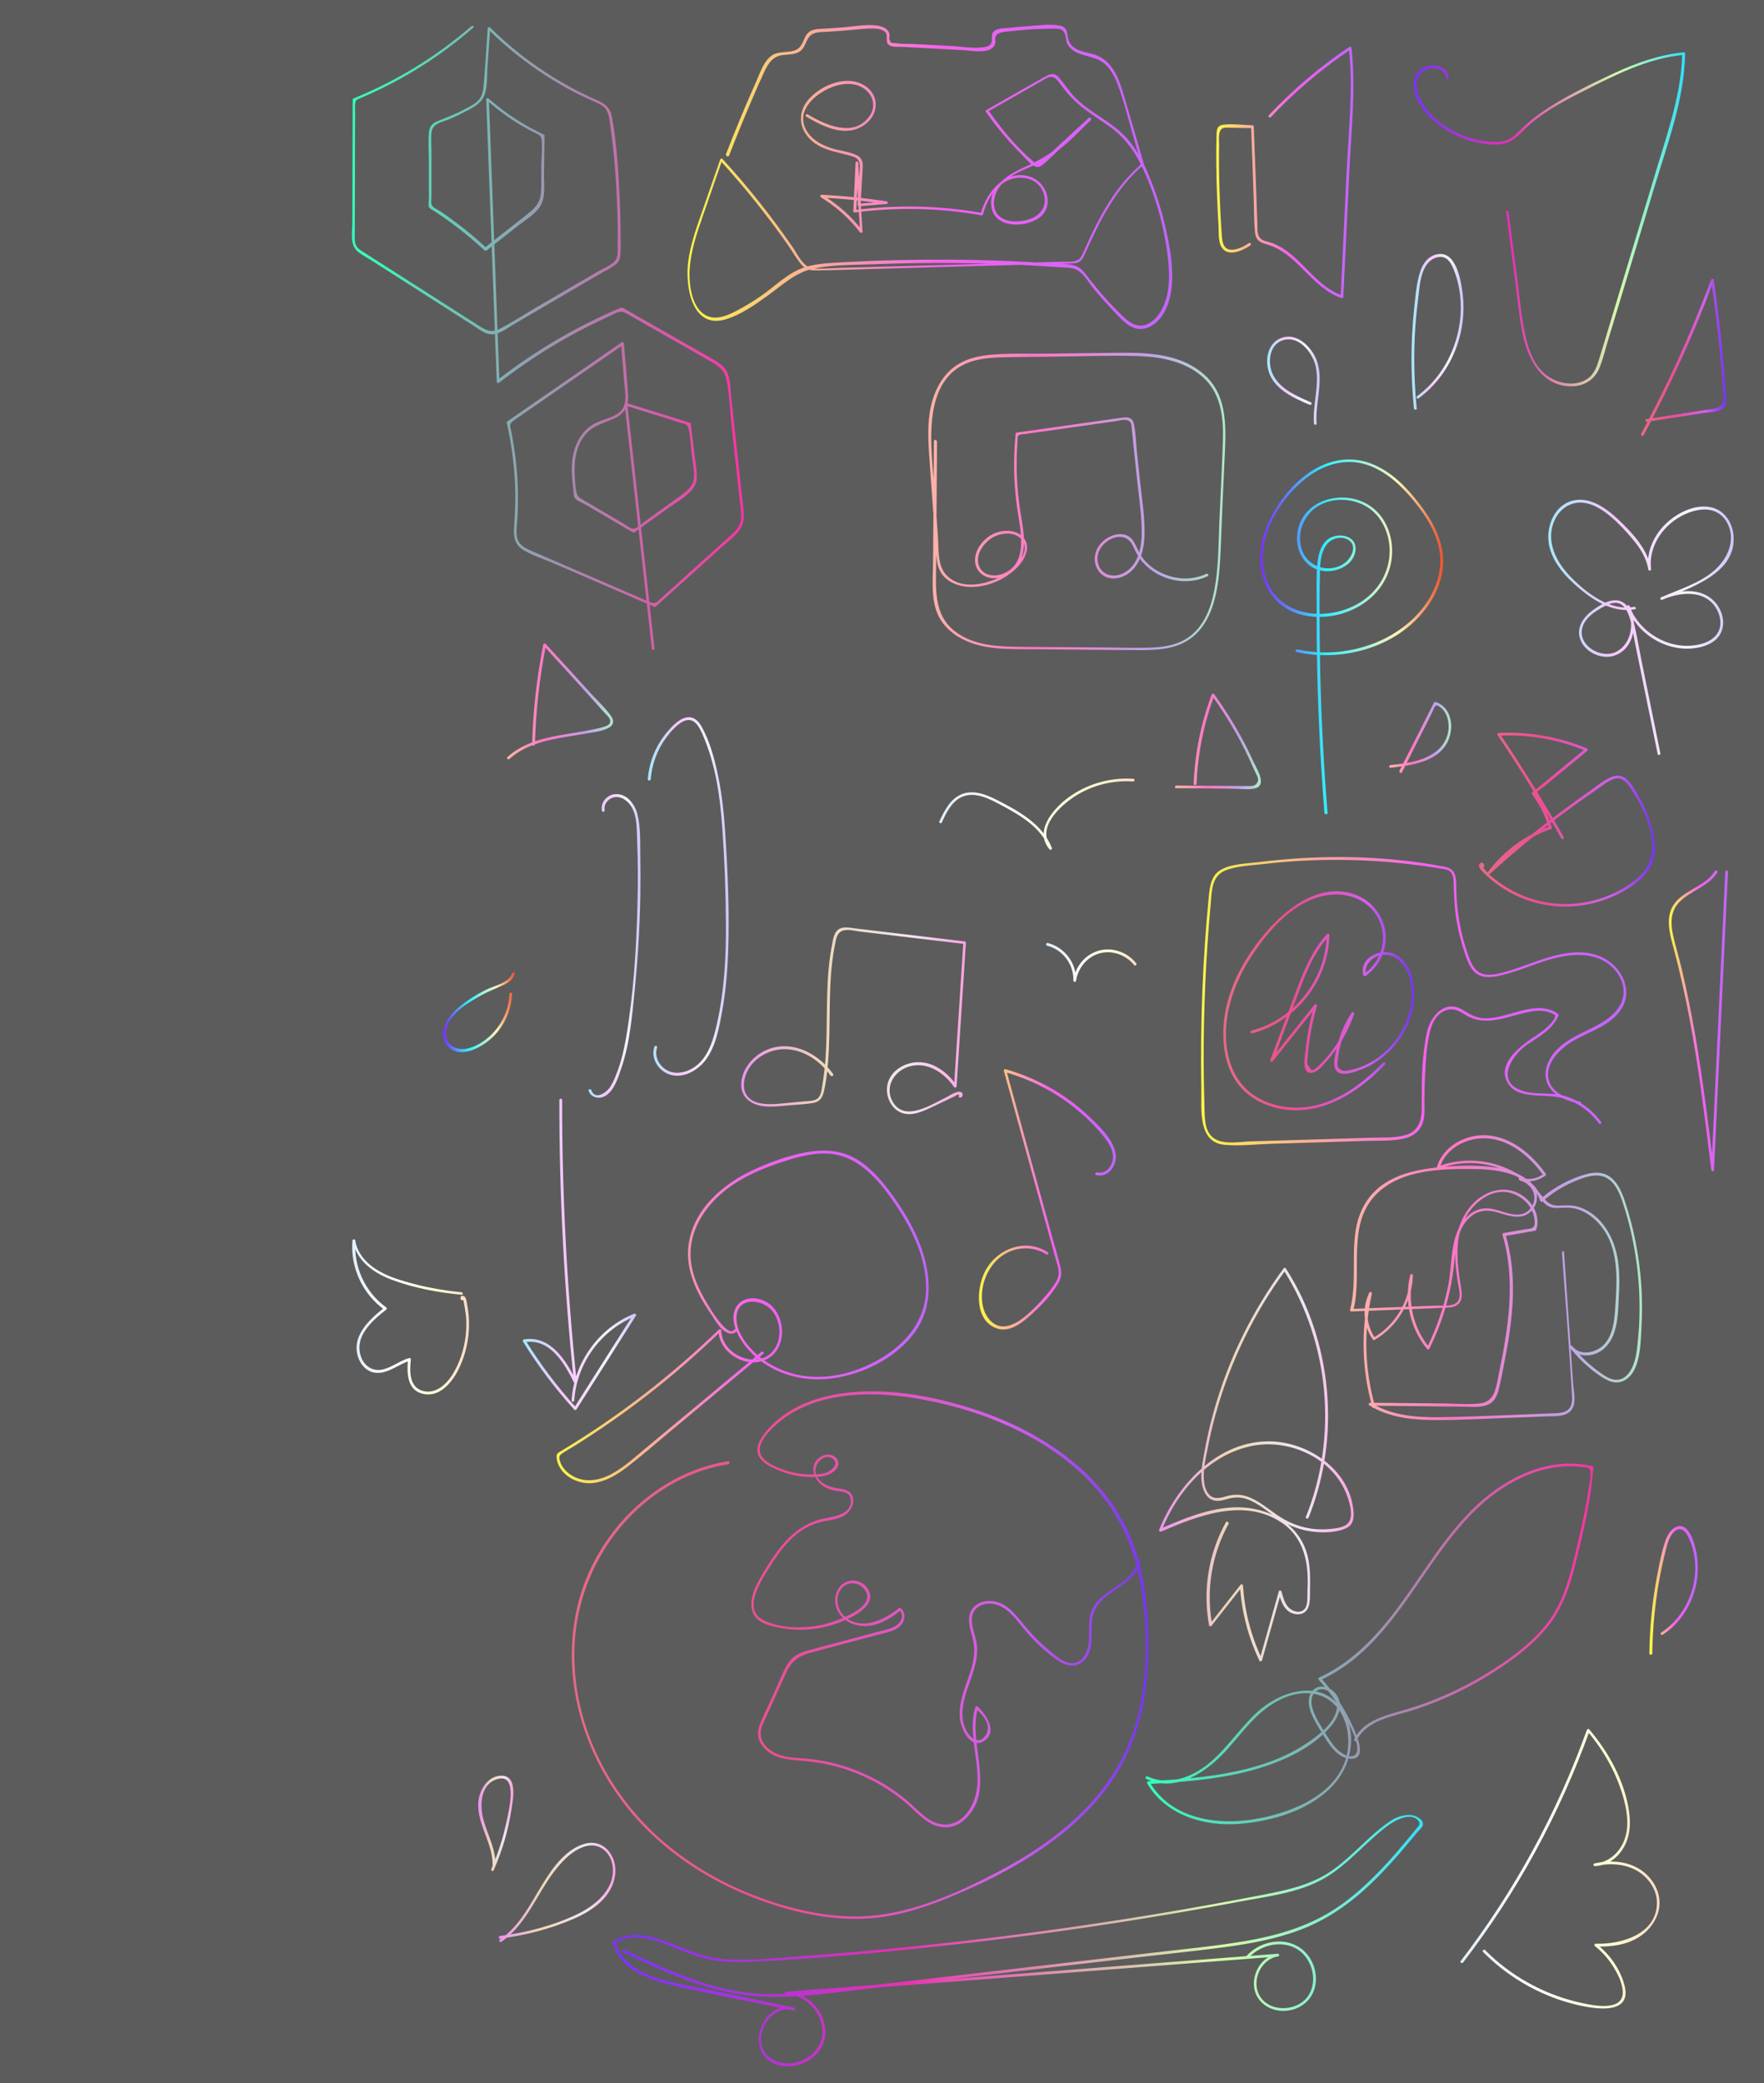 <?xml version="1.0" encoding="utf-8"?>
<!-- Generator: Adobe Illustrator 22.0.1, SVG Export Plug-In . SVG Version: 6.00 Build 0)  -->
<svg version="1.1" id="Layer_1" xmlns="http://www.w3.org/2000/svg" xmlns:xlink="http://www.w3.org/1999/xlink" x="0px" y="0px"
	 viewBox="0 0 1440 1700" style="enable-background:new 0 0 1440 1700;" xml:space="preserve" opacity=".8">
<rect x="0" y="0" width="1440" height="1700" fill="#333333" stroke="none"/>
<style type="text/css">
	.st0{fill:url(#SVGID_1_);}
	.st1{fill:url(#SVGID_2_);}
	.st2{fill:url(#SVGID_3_);}
	.st3{fill:url(#SVGID_4_);}
	.st4{fill:url(#SVGID_5_);}
	.st5{fill:url(#SVGID_6_);}
	.st6{fill:url(#SVGID_7_);}
	.st7{fill:url(#SVGID_8_);}
	.st8{fill:url(#SVGID_9_);}
	.st9{fill:url(#SVGID_10_);}
	.st10{fill:url(#SVGID_11_);}
	.st11{fill:url(#SVGID_12_);}
	.st12{fill:url(#SVGID_13_);}
	.st13{fill:url(#SVGID_14_);}
	.st14{fill:url(#SVGID_15_);}
	.st15{fill:url(#SVGID_16_);}
	.st16{fill:url(#SVGID_17_);}
	.st17{fill:url(#SVGID_18_);}
	.st18{fill:url(#SVGID_19_);}
	.st19{fill:url(#SVGID_20_);}
	.st20{fill:url(#SVGID_21_);}
	.st21{fill:url(#SVGID_22_);}
	.st22{fill:url(#SVGID_23_);}
	.st23{fill:url(#SVGID_24_);}
	.st24{fill:url(#SVGID_25_);}
	.st25{fill:url(#SVGID_26_);}
	.st26{fill:url(#SVGID_27_);}
	.st27{fill:url(#SVGID_28_);}
	.st28{fill:url(#SVGID_29_);}
	.st29{fill:url(#SVGID_30_);}
	.st30{fill:url(#SVGID_31_);}
	.st31{fill:url(#SVGID_32_);}
	.st32{fill:url(#SVGID_33_);}
	.st33{fill:url(#SVGID_34_);}
	.st34{fill:url(#SVGID_35_);}
	.st35{fill:url(#SVGID_36_);}
</style>
<g>
	<g>
		<linearGradient id="SVGID_1_" gradientUnits="userSpaceOnUse" x1="362.5" y1="826.018" x2="419.531" y2="826.018">
			<stop  offset="0" style="stop-color:#5900FF"/>
			<stop  offset="0.36" style="stop-color:#00EDFF"/>
			<stop  offset="0.575" style="stop-color:#8DEFCF"/>
			<stop  offset="0.756" style="stop-color:#FFF1A7"/>
			<stop  offset="0.759" style="stop-color:#FFEEA5"/>
			<stop  offset="0.926" style="stop-color:#EB652F"/>
			<stop  offset="0.999" style="stop-color:#E32E00"/>
		</linearGradient>
		<path class="st0" d="M418.1,794.3c-2.7,7.9-14.8,10.1-21.5,13.4c-7.3,3.7-14.3,8.1-20.7,13.1c-9.2,7.2-20.9,22.2-10,33.4
			c9.7,10,26.6,0.8,34.8-6.5c10.5-9.3,16.8-22.6,17.4-36.6c0.1-1.4-2.2-1.4-2.2,0c-0.5,13.2-6.4,25.6-16.2,34.5
			c-5,4.6-11.3,8.5-18.1,10c-8.8,1.9-17.6-2.4-17.6-12.3c0-14.7,17.9-25,29.1-31.2c5.7-3.2,11.8-5.5,17.7-8.2c4.3-2,7.9-4.4,9.4-9
			C420.7,793.5,418.6,792.9,418.1,794.3L418.1,794.3z"/>
	</g>
</g>
<g>
	<g>
		<linearGradient id="SVGID_2_" gradientUnits="userSpaceOnUse" x1="529.717" y1="731.479" x2="594.206" y2="731.479">
			<stop  offset="0" style="stop-color:#92E1FF"/>
			<stop  offset="0.36" style="stop-color:#F4B8FF"/>
			<stop  offset="0.756" style="stop-color:#F1F3FF"/>
			<stop  offset="0.781" style="stop-color:#ECECFF"/>
			<stop  offset="0.999" style="stop-color:#C5B6FF"/>
		</linearGradient>
		<path class="st1" d="M531.2,635.8c1-12.3,5.4-24.2,12.8-34.1c3.4-4.6,7.9-9.7,12.9-12.6c8.9-5,13.4,2.9,16.5,10
			c10.6,23.9,14.4,50.2,16.2,76.1c1.9,26.2,2.9,52.5,3,78.8c0.2,27.7-1.4,55.6-7.6,82.6c-3.1,13.5-7.6,28.6-20.6,35.7
			c-6.3,3.4-14.1,4.5-20.5,0.7c-6.2-3.8-9.8-11.1-7.5-18.2c0.5-1.4-1.7-2-2.2-0.6c-3.1,9.2,2.9,19.1,11.7,22.4
			c11,4.1,23.1-2.6,29.8-11.2c8.7-11.3,11.3-26.5,13.8-40.1c2.9-16,4.3-32.1,4.9-48.3c1.2-32.6-0.3-65.5-2.4-98
			c-1-14.9-2.5-29.8-5.5-44.4c-2.9-14.2-6.8-29.4-14-42.1c-2.5-4.4-6.3-7.9-11.7-7.1c-6.4,1-11.8,6.9-15.8,11.5
			c-9.5,11-15.1,24.7-16.2,39.1C528.9,637.3,531.1,637.3,531.2,635.8L531.2,635.8z"/>
	</g>
</g>
<g>
	<g>
		<linearGradient id="SVGID_3_" gradientUnits="userSpaceOnUse" x1="481.367" y1="771.996" x2="522.306" y2="771.996">
			<stop  offset="0" style="stop-color:#92E1FF"/>
			<stop  offset="0.36" style="stop-color:#F4B8FF"/>
			<stop  offset="0.756" style="stop-color:#F1F3FF"/>
			<stop  offset="0.781" style="stop-color:#ECECFF"/>
			<stop  offset="0.999" style="stop-color:#C5B6FF"/>
		</linearGradient>
		<path class="st2" d="M493.6,661.1c-1-5.7,4.2-10.7,9.7-10.7c4.9,0,9.4,3.5,11.9,7.5c4.9,7.6,4.5,17.6,4.9,26.2
			c0.7,18,0.8,35.9,0.3,53.9c-0.9,36.3-3.2,73.3-9.4,109.2c-1.6,9.1-3.7,18.2-6.9,26.8c-1.6,4.4-3.4,8.9-5.9,12.8
			c-2.8,4.5-12.3,11.5-15.5,2.8c-0.5-1.4-2.7-0.8-2.2,0.6c2,5.7,8.9,7,13.8,4c7.1-4.3,10.3-14.8,12.8-22.2c7.2-21,9-43.7,11.2-65.6
			c2.4-24.4,3.9-48.9,4.4-73.4c0.2-11.8,0.2-23.5,0-35.3c-0.2-10.9,0.4-22.8-2.4-33.5c-2.1-7.9-8.2-16.2-17.1-16.2
			c-7.2-0.1-13.1,6.4-11.9,13.5C491.7,663.1,493.9,662.5,493.6,661.1L493.6,661.1z"/>
	</g>
</g>
<g>
	<g>
		<linearGradient id="SVGID_4_" gradientUnits="userSpaceOnUse" x1="427.321" y1="1023.58" x2="519.066" y2="1023.58">
			<stop  offset="0" style="stop-color:#92E1FF"/>
			<stop  offset="0.36" style="stop-color:#F4B8FF"/>
			<stop  offset="0.756" style="stop-color:#F1F3FF"/>
			<stop  offset="0.781" style="stop-color:#ECECFF"/>
			<stop  offset="0.999" style="stop-color:#C5B6FF"/>
		</linearGradient>
		<path class="st3" d="M456.6,897.7c-0.1,76.8,3.9,153.7,11.9,230.1c0.7-0.2,1.4-0.4,2.1-0.6c-8.4-16.8-21-37.8-43-34.2
			c-0.7,0.1-1,1.1-0.7,1.7c12.2,19.8,26.2,38.4,41.9,55.6c0.5,0.6,1.4,0.4,1.8-0.2c16.2-25.5,32.3-50.9,48.5-76.4
			c0.5-0.8-0.3-2-1.3-1.7c-28.9,11.6-49.3,39.7-51.2,70.8c-0.1,1.4,2.2,1.4,2.2,0c1.9-30,21.6-57.4,49.6-68.6
			c-0.4-0.6-0.8-1.1-1.3-1.7c-16.2,25.5-32.3,50.9-48.5,76.4c0.6-0.1,1.2-0.2,1.8-0.2c-15.5-17.1-29.4-35.5-41.5-55.1
			c-0.2,0.6-0.4,1.1-0.7,1.7c20.9-3.5,32.7,17.5,40.5,33.2c0.5,1,2.2,0.5,2.1-0.6c-8-76.4-12-153.2-11.9-230.1
			C458.9,896.2,456.6,896.2,456.6,897.7L456.6,897.7z"/>
	</g>
</g>
<g>
	<g>
		<linearGradient id="SVGID_5_" gradientUnits="userSpaceOnUse" x1="408.151" y1="1544.282" x2="501.706" y2="1544.282">
			<stop  offset="0" style="stop-color:#E77AEB"/>
			<stop  offset="0.36" style="stop-color:#EACDA6"/>
			<stop  offset="0.756" style="stop-color:#ECDFF1"/>
			<stop  offset="0.836" style="stop-color:#F3C2E9"/>
			<stop  offset="0.999" style="stop-color:#FF8CD9"/>
		</linearGradient>
		<path class="st4" d="M409.2,1584.6c23.2-16,30.6-44.8,49.3-64.7c5.5-5.9,12.3-11.6,20.3-13.5c10.6-2.5,19.2,4.9,21.1,15.2
			c3.4,19.2-13.6,33.3-29,40.6c-19.6,9.3-41.2,14.8-62.7,17.6c-1.4,0.2-1.4,2.4,0,2.2c20.6-2.7,41-7.9,60.1-16.2
			c15.4-6.7,31.2-17.5,33.8-35.4c2.3-15.8-9.5-31.1-26.2-25.4c-14.9,5-25.1,19.7-33,32.5c-10,16.2-18.6,34.2-34.8,45.2
			C406.9,1583.5,408,1585.4,409.2,1584.6L409.2,1584.6z"/>
	</g>
</g>
<g>
	<g>
		<linearGradient id="SVGID_6_" gradientUnits="userSpaceOnUse" x1="391.259" y1="1487.944" x2="418.483" y2="1487.944">
			<stop  offset="0" style="stop-color:#E77AEB"/>
			<stop  offset="0.36" style="stop-color:#EACDA6"/>
			<stop  offset="0.756" style="stop-color:#ECDFF1"/>
			<stop  offset="0.836" style="stop-color:#F3C2E9"/>
			<stop  offset="0.999" style="stop-color:#FF8CD9"/>
		</linearGradient>
		<path class="st5" d="M404.5,1522.3c0.3-13.1-6.2-24.5-9.7-36.8c-3.3-11.5-3.1-29.4,11.1-33.7c17.3-5.1,9.5,25.6,7.9,33.4
			c-2.8,13.7-7.1,27.1-12.7,39.9c-0.6,1.3,1.4,2.5,1.9,1.1c6.9-15.8,11.9-32.4,14.5-49.5c1.2-8,5.4-27.5-8-27.7
			c-11.6-0.1-18.7,12.3-19.1,22.6c-0.7,17.8,12.1,32.8,11.7,50.6C402.2,1523.7,404.5,1523.7,404.5,1522.3L404.5,1522.3z"/>
	</g>
</g>
<g>
	<g>
		<linearGradient id="SVGID_7_" gradientUnits="userSpaceOnUse" x1="467.561" y1="1350.597" x2="936.619" y2="1350.597">
			<stop  offset="2.929688e-02" style="stop-color:#E2436A"/>
			<stop  offset="0.36" style="stop-color:#E72279"/>
			<stop  offset="0.756" style="stop-color:#C837E8"/>
			<stop  offset="0.881" style="stop-color:#8A1DE6"/>
			<stop  offset="0.999" style="stop-color:#5307E4"/>
		</linearGradient>
		<path class="st6" d="M594.2,1192.4c-60.5,9.8-109.4,60.2-123,119.1c-15.4,66.5,10.7,136.9,59,183.6c23.6,22.8,51.9,40.3,82.3,52.4
			c34,13.6,72.1,22.1,108.8,16.7c19.6-2.9,38.4-9.5,56.6-17.1c15.3-6.4,30.3-13.4,44.8-21.4c28-15.4,54.5-34.5,75.1-59.2
			c22.2-26.6,34.4-58.3,38.1-92.6c2.1-19.4,2.1-39.1,0.6-58.5c-1.4-18.8-4.7-37.7-11.3-55.4c-21.7-58.1-77.6-94-134.7-111.5
			c-29.3-9-60.7-14.8-91.5-12.7c-28,1.9-57.5,11.2-75.2,34.3c-3.8,5-7.5,11.9-4.3,18.2c3.2,6.3,11.8,9.9,18.1,12.3
			c7.9,3.1,16.4,4.7,24.8,4.7c6.6,0,13.7-0.4,18.8-5c8.5-7.7-1.4-16.7-10.2-12.1c-11.6,6-7.4,19.7,2.2,25.2c2.9,1.7,6.2,2.7,9.5,3.2
			c4.9,0.7,11.3,0.8,11.9,7.3c0.9,11.2-12.6,13.5-20.7,15c-15.2,2.8-26.9,11.5-36.5,23.3c-4.8,5.9-8.9,12.3-12.9,18.8
			c-3.9,6.5-8,13.1-10,20.4c-1.7,6-1.9,12.8,2.1,18c4.6,5.9,13.4,7.7,20.4,9c16.4,3.1,33.7,1.4,49.2-4.8
			c9.1-3.7,29.8-12.9,22.8-26.1c-5.4-10.1-19.5-10.4-25-0.4c-6.1,11.2,0.7,23.8,11.9,28c14.4,5.4,28.7-2.1,39.6-11.3
			c-0.5,0-1.1,0-1.6,0c5,4.2,1.4,10.7-3.1,13.2c-4,2.3-8.8,3.1-13.2,4.3c-8.8,2.4-17.7,4.7-26.5,7.1c-9.2,2.4-18.3,4.9-27.5,7.3
			c-6.5,1.7-13.3,3.4-17.9,8.6c-5.2,5.8-7.9,14.1-11.1,21.1c-4,8.7-7.9,17.4-11.9,26.1c-2.5,5.6-5.2,11.2-3.3,17.4
			c1.7,5.7,6.4,10.3,11.5,13c6.4,3.4,13.8,4.1,20.9,4.7c8.6,0.7,17.1,1.6,25.6,3.6c15.8,3.6,30.9,9.9,44.7,18.4
			c7,4.3,13.6,9.2,19.7,14.6c5.3,4.7,10.1,9.9,16.1,13.7c9.3,5.9,20.4,5.9,28.8-1.4c27.6-23.9,2.8-62.6,11.7-91.9
			c-0.6,0.2-1.3,0.3-1.9,0.5c4.7,4.5,11,10.6,9.7,17.9c-0.7,3.7-3.5,7.8-7.6,8c-4.5,0.1-8-4.6-9.9-8.1c-6.1-11.6-1.9-25.6,2.2-37.1
			c4-11.4,8.4-23,6.1-35.3c-1.2-6.3-4.2-12.7-3.6-19.2c0.7-8.2,8.1-12.2,15.6-11.7c13.3,0.9,21,14,28.9,23.1
			c7.8,8.9,16.9,17.7,27,24.1c8.2,5.2,17.2,4.7,22.5-4c6.6-10.8,1.6-23.5,5.2-35c6.1-19.4,33.6-21.8,38.3-42.2
			c0.3-1.4-1.8-2-2.2-0.6c-4.7,20.4-33,22.8-38.5,43c-1.9,7.1-0.8,14.5-1.3,21.7c-0.5,6.9-3.4,16-10.9,18.1
			c-8.4,2.3-17.5-6.7-23.3-11.6c-5.7-4.8-11-10.1-15.8-15.7c-7.6-8.7-14.8-20.4-27.1-22.7c-9-1.7-18.9,2.3-20.5,12
			c-1.1,6.7,1.7,13.3,3.1,19.7c1.9,8.7,0.5,17-2.2,25.4c-4,12.5-9.9,24.9-8.6,38.4c0.8,8.1,8.4,25.3,19.3,18.6
			c12.1-7.5,2.2-21.6-4.8-28.3c-0.6-0.6-1.6-0.3-1.9,0.5c-8.4,27.8,11.8,58.4-5.4,84.4c-8.4,12.6-22.1,14.9-34.3,5.9
			c-6.1-4.4-11.2-10.1-16.9-14.8c-5.4-4.5-11.1-8.5-17.1-12.2c-12.3-7.5-25.8-13.3-39.7-17c-6.8-1.8-13.7-3.1-20.6-3.9
			c-8.3-1-17-0.7-25.1-3.2c-8.3-2.6-16.9-9.5-16.1-19c0.4-4.3,2.6-8.3,4.4-12.2c1.9-4.2,3.8-8.4,5.7-12.6
			c3.6-7.9,7.1-15.9,10.8-23.8c4.1-8.7,9.4-13.1,18.7-15.7c18.8-5.2,37.7-10.1,56.5-15.1c6.4-1.7,15.3-2.9,19.3-8.9
			c2.7-4,2.7-9.5-1.1-12.7c-0.5-0.4-1.1-0.4-1.6,0c-11.9,9.9-31.9,19.3-45.1,5.8c-5.2-5.3-6.6-13.9-2.7-20.4
			c4.4-7.2,14-7.6,19.4-1.2c12.8,14.9-23.8,27-33.4,29.2c-15.1,3.4-33.5,3.4-47.9-3.2c-18.2-8.4-3.7-30.9,3.3-42.2
			c7.5-12.2,16.2-24.6,28.6-32.4c6.4-4,13.2-5.9,20.6-7.2c6-1.1,12.6-2.4,16.6-7.4c2.6-3.2,4.2-7.8,2.9-11.9
			c-1.5-4.7-6.1-6.1-10.5-6.6c-7.8-1-17.1-3.9-19.6-12.5c-2-6.9,6.3-16.8,13.5-12.2c5.7,3.6,0.5,8.8-3.2,10.8
			c-3.8,2.1-8.4,2.2-12.6,2.3c-8.3,0.2-16.6-1.2-24.3-4c-8.1-2.9-21.8-8.5-18.7-19.3c2-7.1,8.5-13.4,14-18.2
			c10.1-9,22.6-15,35.5-18.7c26.4-7.4,54.9-6,81.6-1.2c27.4,4.9,54.3,13.2,79.3,25.5c24.2,11.9,46.7,27.7,64.4,48.1
			c20.3,23.4,32,51.9,36.5,82.4c5,33.8,4.9,70.6-3.5,103.9c-7.4,29.4-23.3,55.4-44.7,76.7c-20.3,20.3-44.6,36.3-70,49.6
			c-28.5,14.9-59.5,28.9-91.5,34c-34.3,5.5-69.8-1.8-102-13.6c-28.2-10.3-54.7-25.3-77.6-44.7c-46.7-39.6-76.2-98.7-73.6-160.6
			c2.4-57.3,35.8-111.2,87.8-136.4c12-5.8,24.7-9.8,37.9-11.9C596.3,1194.3,595.6,1192.1,594.2,1192.4L594.2,1192.4z"/>
	</g>
</g>
<g>
	<g>
		<linearGradient id="SVGID_8_" gradientUnits="userSpaceOnUse" x1="561.586" y1="144.454" x2="956.111" y2="144.454">
			<stop  offset="0" style="stop-color:#FFF41B"/>
			<stop  offset="0.523" style="stop-color:#F43BE9"/>
			<stop  offset="0.591" style="stop-color:#EA3BEC"/>
			<stop  offset="0.999" style="stop-color:#B43EFF"/>
		</linearGradient>
		<path class="st7" d="M595.2,126.9c6-15.5,12.3-30.9,18.9-46.2c3.2-7.5,6.5-15.1,10-22.5c3.2-6.8,7-12.3,15-13.3
			c4.7-0.6,10.2-0.2,14.2-3.2c4.8-3.6,4.5-10.8,9.8-13.8c3.7-2.1,8.8-1.7,13-2c4.6-0.3,9.2-0.7,13.8-1c7.6-0.6,15.4-1.7,23-1.6
			c2.8,0,6.2,0.4,8.6,2c3.8,2.5,1.7,5.5,2.6,9.1c1.1,4.6,8.2,3.7,11.7,3.8c16.8,0.9,33.5,1.8,50.3,2.7c6.5,0.3,24.4,4.2,26.4-5.9
			c0.3-1.3-0.3-2.7-0.1-4c0.7-3.7,4-4.5,7.2-4.9c4.2-0.5,8.4-1,12.6-1.4c8.4-0.8,16.8-1.2,25.2-1.3c1.8,0,3.5-0.1,5.3,0
			c4.2,0.2,6.1,1.8,7.2,6.2c0.6,2.4,0.3,4.5,1.7,6.8c2.5,4.3,7.1,6.7,11.7,8.1c7.2,2.3,14.3,3.2,19.8,8.8c4.7,4.7,7.6,10.9,9.8,17
			c5.3,14.5,8.9,29.7,13.2,44.5c1.1,3.8,2.2,7.6,3.3,11.4c0.5,1.8,1.4,3.8,1.7,5.7c0.3,2.6-0.7,3.3-2.6,4.9
			c-5,4.5-9.5,9.5-13.7,14.8c-8.3,10.6-15.1,22.2-21.1,34.3c-3.1,6.1-5.9,12.3-8.7,18.6c-1.9,4.3-2.9,7.7-8.2,8.7
			c-3.9,0.8-8.6,0.2-12.6,0.4c-33.5,0.9-66.9,1.8-100.4,2.8c-16.5,0.5-33.1,0.9-49.6,1.4c-8.6,0.2-17.2,0.5-25.8,0.7
			c-7.9,0.2-16,1-23.9,0.6c-8.8-0.5-13.3-11.5-17.8-18c-4.4-6.3-8.9-12.5-13.4-18.7c-9-12.1-18.5-24-28.3-35.5
			c-5-5.8-10.1-11.6-15.2-17.2c-0.6-0.7-1.6-0.3-1.9,0.5c-5.1,14.7-10.2,29.3-15.3,44c-4.5,12.8-9,25.7-10.8,39.2
			c-2.6,19.3,2.6,55.2,30.2,47.3c12.7-3.7,24.8-12.3,35.4-20c11.8-8.5,22-18.4,36.7-21.5c15-3.2,31.1-2.9,46.4-3.5
			c15.9-0.6,31.8-1,47.6-1.1c31.8-0.2,63.6,0.7,95.3,2.7c4,0.3,7.9,0.5,11.9,0.8c4,0.3,8.7,0.1,12.4,1.5c6.5,2.4,11,11,15.2,16.1
			c4.7,5.7,9.6,11.2,14.7,16.6c4.3,4.5,8.7,9.7,14,13.2c9,6,18.9,2.2,25.3-5.6c7.7-9.2,9.9-22.2,10-33.9c0.1-13.9-2.6-27.9-5.7-41.4
			c-3.3-14.2-7.8-28.2-13.4-41.6c-5.3-12.8-12.2-25.4-22.6-34.9c-11.5-10.5-26-16.9-37.1-28c-5.3-5.3-9.1-11.6-13.9-17.1
			c-3.8-4.3-7.8-2.3-12.1,0.1c-15.7,8.8-31.3,17.8-46.9,26.7c-0.5,0.3-0.8,1-0.4,1.5c5.9,8.4,12.3,16.5,19.2,24.2
			c3.6,4,7.3,7.9,11.1,11.7c2.9,2.8,6.3,7.6,10.3,8.8c2.5,0.8,4.6-0.5,6.4-2.1c4.3-3.6,8.4-7.7,12.5-11.6
			c8.7-8.1,17.5-16.1,26.2-24.2c-0.5-0.5-1.1-1.1-1.6-1.6c-7.6,7.8-15.1,15.5-23.5,22.4c-8.7,7.2-18.2,12.6-28.5,17.2
			c-13.5,6-31.5,16.5-27.2,34.5c4,16.2,28.7,15.1,39.3,6.6c11.6-9.3,5.9-27.7-7-32.6c-20.7-7.8-36.9,12.1-41.5,30
			c0.5-0.3,0.9-0.5,1.4-0.8c-34.4-6.1-69.4-6.9-104-2.4c0.4,0.4,0.8,0.8,1.1,1.1c0.6-13.2,1.2-26.3,1.8-39.5c-0.8,0-1.5,0-2.2,0
			c1.2,18.7,2.3,37.4,3.5,56.1c0.7-0.2,1.4-0.4,2.1-0.6c-9-11.8-20-21.6-32.7-29.3c-0.2,0.7-0.4,1.4-0.6,2.1
			c17.6,0.8,35.2,2.6,52.6,5.3c0.1-0.7,0.2-1.5,0.3-2.2c-7.5,0.6-14.9,1.2-22.4,1.8c0.4,0.4,0.8,0.8,1.1,1.1
			c0.5-8.8,1-17.6,1.5-26.3c0.3-5.6,1.4-11.4-4.5-14.3c-6.4-3.1-14.2-3.6-20.9-5.8c-8-2.6-15.8-6.8-20.2-14.3
			c-10-17,9.1-32,23.6-36.5c8.2-2.6,17.5-2.5,24.5,3.1c6.7,5.4,8.4,14.2,3.4,21.4c-12.6,18.1-35.9,7.5-50.6-1.3
			c-1.2-0.7-2.4,1.2-1.1,1.9c13.9,8.3,32.3,17.4,47.5,6.7c11.8-8.3,12.8-24.4-0.2-32.3c-14.2-8.6-34.3-0.5-44.7,10.7
			c-11.2,12-8.3,27.8,4.8,36.9c9.3,6.4,20.6,7.2,31,10.7c5.1,1.7,5.5,5.5,5.2,10c-0.2,3.3-0.4,6.5-0.6,9.8c-0.4,6.5-0.8,13-1.1,19.5
			c0,0.6,0.5,1.2,1.1,1.1c7.5-0.6,14.9-1.2,22.4-1.8c1.2-0.1,1.6-2,0.3-2.2c-17.6-2.7-35.4-4.5-53.2-5.4c-1.1-0.1-1.5,1.5-0.6,2.1
			c12.3,7.5,23.1,17.1,31.9,28.5c0.6,0.8,2.2,0.7,2.1-0.6c-1.2-18.7-2.3-37.4-3.5-56.1c-0.1-1.4-2.2-1.5-2.2,0
			c-0.6,13.2-1.2,26.3-1.8,39.5c0,0.6,0.5,1.2,1.1,1.1c34.4-4.5,69.2-3.8,103.4,2.3c0.6,0.1,1.2-0.2,1.4-0.8
			c4-15.6,15.7-32,33.9-29.6c8,1.1,14.4,6.6,16.1,14.6c2,9-3.6,16.1-11.9,18.9c-7.2,2.4-17.1,3.1-23.6-1.4c-7-4.8-6.6-14.4-3.2-21.4
			c6.9-14.1,25.1-17.6,37.6-24.8c14.9-8.7,27.1-21.1,39-33.4c1-1-0.5-2.6-1.6-1.6c-7.1,6.5-14.2,13.1-21.3,19.6
			c-3.8,3.5-7.6,7-11.3,10.5c-3.8,3.5-8,9.7-13.2,5.1c-13.9-11.9-25.9-26.8-36.4-41.7c-0.1,0.5-0.3,1-0.4,1.5
			c12.7-7.2,25.5-14.5,38.2-21.7c3.5-2,6.9-4.1,10.4-5.9c5-2.6,7.9,1,10.6,4.8c3.3,4.6,7,8.9,10.9,12.8c8.7,8.7,19.1,14.7,29,21.7
			c11.1,7.8,19.2,17.9,25.3,29.9c12.2,24,19.9,51.9,22.9,78.5c1.5,13.4,1.6,28.2-4.7,40.5c-2.5,5-6.3,9.7-11.3,12.3
			c-8.2,4.2-15-0.4-20.9-6c-9.7-9.4-18.8-19.5-27.1-30.2c-2.9-3.6-5.5-8-9.8-10.2c-5.4-2.8-13-2.2-18.9-2.6
			c-28.7-2-57.5-3.1-86.3-3.2c-28.8-0.2-57.6,0.5-86.3,2.1c-11.8,0.7-24.2,0.9-35.3,5.6c-11.7,5-21.1,14.6-31.5,21.8
			c-6.2,4.3-12.6,8.2-19.2,11.7c-6.7,3.6-15.3,7.7-23.1,5.4c-14.5-4.4-16.9-26.4-16.1-38.8c0.9-15,5.9-29.5,10.8-43.6
			c5.3-15.3,10.6-30.5,15.9-45.8c-0.6,0.2-1.3,0.3-1.9,0.5c20,21.9,38.6,45.1,55.6,69.4c3.6,5.2,6.8,10.9,10.8,15.7
			c3.6,4.3,7.7,4.9,13.1,4.8c15.9-0.2,31.7-0.9,47.6-1.3c31.1-0.9,62.2-1.7,93.2-2.6c15.3-0.4,30.5-0.8,45.8-1.3
			c7.5-0.2,15.1-0.1,22.6-0.6c5.3-0.3,7-2.9,9.1-7.6c11.9-26.6,25.1-53.5,47.8-72.7c0.3-0.2,0.4-0.7,0.3-1.1
			c-5.5-18.7-10.8-37.5-16.4-56.2c-3.6-12.2-8.6-26.3-21.2-31.8c-7.4-3.2-19.2-2.9-23.2-11.3c-2.7-5.7,0-12-8.2-13.4
			c-8.3-1.4-17.8,0-26.1,0.6c-4.8,0.3-9.7,0.8-14.5,1.3c-3.4,0.4-7.7,0.2-10.8,1.6c-1.8,0.8-3,1.9-3.4,3.9c-0.5,2.2,0.3,4.1-0.5,6.3
			c-1.1,2.9-3.2,3.6-6.2,4c-8.7,1.3-18.6-0.6-27.4-1c-10.2-0.5-20.4-1.1-30.5-1.6c-4.4-0.2-9.5,0.2-13.8-0.7
			c-2.6-0.6-4.2,1.4-5.6-3.7c-0.1-0.5,0.3-1.2,0.3-1.8c-0.1-1.3,0-2.2-0.6-3.4c-1.8-3.9-6.8-5.2-10.7-5.6
			c-8.6-0.9-17.9,0.9-26.4,1.6c-4.6,0.3-9.2,0.7-13.8,1c-4,0.3-8.7,0-12.4,1.7c-6,2.7-5.6,9.8-9.9,13.9c-5.8,5.5-15.9,1.7-22.5,6.5
			c-6.7,4.8-9.5,14.3-12.7,21.4c-8.7,19.5-16.9,39.2-24.6,59.1C592.5,127.7,594.7,128.2,595.2,126.9L595.2,126.9z"/>
	</g>
</g>
<g>
	<g>
		<linearGradient id="SVGID_9_" gradientUnits="userSpaceOnUse" x1="936.075" y1="1341.45" x2="1299.954" y2="1341.45">
			<stop  offset="0" style="stop-color:#00FFAD"/>
			<stop  offset="0.236" style="stop-color:#3FC0A5"/>
			<stop  offset="0.766" style="stop-color:#C83794"/>
			<stop  offset="0.999" style="stop-color:#FF008D"/>
		</linearGradient>
		<path class="st8" d="M935.7,1451.6c24.8,11.8,49.9-6.1,66-23.9c9.9-11,18.7-23.2,30.3-32.4c11.5-9.2,27-16.2,42-12.8
			c24.8,5.6,31.9,36.5,22.9,57.5c-11.1,25.9-41.2,38-66.9,43.4c-32.9,6.9-73,2.5-91.6-29.3c-0.3,0.6-0.6,1.1-1,1.7
			c27.1-1.6,54.4-3.5,80.8-10.2c24.3-6.2,51-17.1,67.9-36.5c6.4-7.3,11.2-18.4,4.3-27c-5.1-6.4-15.7-8.8-20.3-0.5
			c-5.5,10,3.5,23.4,8.5,31.6c5.1,8.4,12.2,21.1,23.4,22c14.9,1.1,5.3-19.8,2.5-26c-6.5-14.7-15.5-28.2-26.4-40
			c-0.1,0.6-0.2,1.2-0.2,1.8c74-33.9,90.1-129.8,163.1-164.7c9.1-4.4,18.8-7.5,28.9-9c4.9-0.7,9.8-1,14.7-0.8
			c2.8,0.1,5.6,0.4,8.4,0.8c2.7,0.4,5,0.1,5.3,3.1c0.6,5.5-1.2,12.5-2,17.9c-0.8,5.7-1.9,11.4-3,17.1c-2.3,11.4-5,22.6-7.7,33.9
			c-5.1,20.9-10.6,41.2-24.7,58c-13.1,15.6-30.2,27.9-47.5,38.4c-20,12.2-41.6,22-64,28.8c-15.8,4.8-35.9,8.3-43.9,24.8
			c-0.6,1.3,1.3,2.4,1.9,1.1c8.5-17.5,31.8-20.1,48.3-25.6c20-6.6,39.2-15.4,57.2-26.3c17.5-10.6,34.9-22.9,48.3-38.4
			c13.8-15.9,20.1-34.7,25.1-54.9c6.3-25.6,12.5-51.3,14.3-77.7c0-0.5-0.4-1-0.8-1.1c-36.9-8.6-73.4,10.6-98.8,36.2
			c-28.5,28.7-46.9,65.4-73.2,95.9c-14.3,16.6-31,31.3-51.1,40.5c-0.7,0.3-0.7,1.3-0.2,1.8c7.9,8.6,14.8,18,20.5,28.3
			c3,5.4,17.4,30.4,7.7,33.7c-4.7,1.6-10.6-2.8-13.7-5.9c-4.1-4.2-7.4-9.8-10.5-14.8c-4.5-7.4-15.7-24.1-6.3-31.9
			c4.4-3.6,10.3-1.2,13.8,2.5c4.5,4.9,4.2,11.6,1.5,17.4c-4.6,9.6-14.6,16.9-23.2,22.7c-17.4,11.6-37.5,18.5-57.9,22.8
			c-23.3,4.9-47.2,6.6-71,7.9c-0.8,0-1.4,0.9-1,1.7c15.3,26.2,46.7,35.4,75.5,33.1c27.7-2.2,59.6-11.7,78.2-33.6
			c14.4-17,18-43.4,4-61.8c-17.8-23.4-49.9-12.2-68,4.4c-13.6,12.5-23.7,28.2-37.6,40.3c-13.8,12-34,20.4-51.7,12
			C935.5,1449,934.4,1451,935.7,1451.6L935.7,1451.6z"/>
	</g>
</g>
<g>
	<g>
		<linearGradient id="SVGID_10_" gradientUnits="userSpaceOnUse" x1="758.473" y1="409.064" x2="999.572" y2="409.064">
			<stop  offset="0" style="stop-color:#FFA192"/>
			<stop  offset="0.36" style="stop-color:#FF54B9"/>
			<stop  offset="0.755" style="stop-color:#AD8CE0"/>
			<stop  offset="0.841" style="stop-color:#A6ACD2"/>
			<stop  offset="0.999" style="stop-color:#9BE2BB"/>
		</linearGradient>
		<path class="st9" d="M762.4,360c-0.2,32.9-0.5,65.7-0.7,98.6c-0.1,13.8-1.9,29.4,3.7,42.5c4.6,10.5,14.1,18.1,24.5,22.4
			c13,5.5,27.5,6.1,41.4,6.2c16.6,0.2,33.1,0.3,49.7,0.4c16.4,0.1,32.9,0.4,49.3,0.4c13,0,26.8-0.5,38.3-7.3
			c19-11.2,24.4-34.5,26.5-54.8c1.4-13.6,1.6-27.4,2.2-41c0.7-16.5,1.4-33,2.2-49.5c1.1-25.9,4.3-55.5-18.2-73.7
			c-21.9-17.8-51.6-16.5-78.2-16.2c-16.5,0.2-33,0.4-49.5,0.6c-15.5,0.2-31.3-0.5-46.8,1.1c-12.3,1.3-24.1,5-32.9,14.2
			c-8.4,8.8-13.1,20.7-14.9,32.6c-2.3,14.9-0.8,30,0.2,44.9c1.2,16.6,2.4,33.2,3.6,49.9c0.6,7.8,0.9,15.6,1.7,23.4
			c0.5,5.4,1.8,10.7,5.4,15c6.5,7.6,17.6,10,27.2,9.1c12-1.1,23.7-6.6,32.4-14.9c6.6-6.3,13.2-17.9,5.4-25.9
			c-6-6.2-16.7-5.8-23.9-2.4c-8.2,3.9-15.6,13-15,22.5c0.5,8.4,7.7,14,15.8,13.7c8.6-0.3,17.1-5.8,20.8-13.5c5.5-11.4,3-24.7,1-36.7
			c-2.7-16.1-4-32.3-3.6-48.7c0.1-3.8,0.3-7.6,0.6-11.4c0.1-1.1-0.2-4.8,0.5-5.7c1.2-1.6,3.5-1.4,5.3-1.6c8.6-1.2,17.1-2.4,25.7-3.6
			c16.4-2.3,32.9-4.7,49.3-7c2-0.3,5.1-1.2,7-1c5.6,0.6,5.1,3.8,5.5,7.4c0.5,3.9,0.8,7.9,1.2,11.8c0.9,8.5,1.8,17,2.7,25.5
			c1.5,14.8,3.9,29.8,4.2,44.6c0.3,12.8-1.9,28.7-14.3,35.5c-7.1,3.9-16.4,3-20.3-4.9c-3.7-7.6-0.3-16,6.3-20.7
			c7.2-5.2,16.6-5.6,20.9,3.2c2.4,5,4.5,9.7,8.3,13.9c6.7,7.5,16,12.6,25.8,14.5c9.2,1.8,18.6,0.8,27.1-3.2c1.3-0.6,0.2-2.6-1.1-1.9
			c-11.1,5.2-23.9,4.8-35.1-0.1c-5.4-2.3-10.3-5.7-14.3-9.9c-4.5-4.7-6.4-10.1-9.4-15.7c-5.4-9.9-17.7-7.7-25.2-1.2
			c-7.2,6.2-9.6,16.8-3.7,24.8c6.4,8.6,18.5,6.8,25.8,0.5c8.5-7.3,11.1-18.8,11.5-29.5c0.5-14.6-2.1-29.4-3.6-43.9
			c-0.9-8.5-1.8-17-2.7-25.5c-0.7-7.2-0.8-14.9-2.4-21.9c-1.3-5.9-5.9-5.7-10.9-4.9c-9.2,1.3-18.4,2.6-27.6,3.9
			c-19.1,2.7-38.2,5.4-57.2,8.1c-0.5,0.1-0.8,0.6-0.8,1.1c-2.1,21-1.6,42.1,1.6,62.9c2.6,17,8.8,43.4-12.3,51.3
			c-7.7,2.9-17.4,1-19.7-8c-2.2-8.8,5.1-18.2,12.4-22.1c6.7-3.6,17.7-4.5,23,2.2c7.6,9.7-4.5,21.7-12.1,27
			c-13.4,9.3-38,15.6-50.3,0.9c-6.7-8.1-5.3-21.9-6.1-31.8c-0.8-11-1.6-21.9-2.3-32.9c-2.5-35.3-14.1-96.9,32.4-109.4
			c9.9-2.6,20.2-2.6,30.4-2.8c11.2-0.1,22.5-0.3,33.7-0.4c21.4-0.2,43-1,64.4-0.6c20,0.3,41.2,3.2,56.9,16.6
			c15.6,13.3,17.8,33.2,17.2,52.5c-0.7,22.1-1.9,44.2-2.9,66.2c-0.8,18.6-0.6,37.7-4.1,56c-3,15.5-9.3,31.5-23.5,39.9
			c-8.9,5.3-19.3,6.6-29.5,6.9c-10.7,0.3-21.4,0-32.1-0.1c-22.3-0.2-44.6-0.4-66.9-0.5c-20.3-0.2-42.8,0.3-59.7-12.7
			c-18-13.8-15.5-36-15.4-56.3c0.2-22,0.3-44,0.5-66c0.1-10.8,0.2-21.7,0.2-32.5C764.6,358.5,762.4,358.5,762.4,360L762.4,360z"/>
	</g>
</g>
<g>
	<g>
		<linearGradient id="SVGID_11_" gradientUnits="userSpaceOnUse" x1="288.188" y1="1074.663" x2="382.043" y2="1074.663">
			<stop  offset="0" style="stop-color:#DAECFD"/>
			<stop  offset="0.36" style="stop-color:#FBFBF9"/>
			<stop  offset="0.756" style="stop-color:#FEFDC6"/>
			<stop  offset="0.999" style="stop-color:#FFD3B8"/>
		</linearGradient>
		<path class="st10" d="M376.7,1054.5c-17.6-1.7-35.1-5.1-51.9-10.6c-15.6-5.1-31.7-14.3-34.9-31.8c-0.2-1.3-2.1-0.9-2.2,0.3
			c-1.8,22,8.3,43.6,26.2,56.5c-0.1-0.6-0.2-1.2-0.2-1.8c-12.7,10-28.1,24.3-20.7,42.1c2.5,6,7.7,10.8,14.4,11.1
			c9.9,0.5,18-7.2,27.1-9.8c-0.5-0.4-0.9-0.7-1.4-1.1c-1.1,10.5-0.9,24.7,11.7,27.9c13.2,3.4,23.3-8,28.8-18.5
			c7-13.4,10.1-28.7,9.1-43.8c-0.2-3.5-0.7-7-1.4-10.5c-0.4-1.8-0.5-5.4-2.3-6.6c-2.2-1.4-3.9,0.6-2.7,2.6c0.2,0.4,0.8,0.7,1.3,0.5
			c0.1,0,0.3-0.1,0.4-0.1c1.4-0.4,0.8-2.6-0.6-2.2c0.9-0.3,3,14.9,3.1,16.3c0.3,4.9,0.2,9.7-0.3,14.6c-1.2,10.8-4.6,21.5-10.1,30.9
			c-5.1,8.7-14.3,17.7-25.3,14.4c-11-3.3-10.4-16.4-9.4-25.6c0.1-0.7-0.8-1.3-1.4-1.1c-7.4,2.1-13.6,7.3-21,9.2
			c-8.4,2.1-15.5-2.3-18.3-10.3c-5.8-16.5,9.1-29.4,20.7-38.5c0.6-0.5,0.3-1.4-0.2-1.8c-17.2-12.4-26.8-33.4-25-54.5
			c-0.7,0.1-1.5,0.2-2.2,0.3c3,16.2,16.9,26.1,31.5,31.6c18.3,6.9,38.1,10.5,57.5,12.4C378.1,1056.9,378.1,1054.7,376.7,1054.5
			L376.7,1054.5z"/>
	</g>
</g>
<g>
	<g>
		<linearGradient id="SVGID_12_" gradientUnits="userSpaceOnUse" x1="455.224" y1="1074.66" x2="757.577" y2="1074.66">
			<stop  offset="0" style="stop-color:#FFF41B"/>
			<stop  offset="0.523" style="stop-color:#F43BE9"/>
			<stop  offset="0.591" style="stop-color:#EA3BEC"/>
			<stop  offset="0.999" style="stop-color:#B43EFF"/>
		</linearGradient>
		<path class="st11" d="M599.6,1084.9c-5.9,8.3-23.2-22.5-25.5-26.7c-6-10.9-10.6-23-10.4-35.6c0.4-25.1,18.1-46,38.7-58.5
			c11.3-6.9,23.6-11.8,36.1-15.9c12.4-4.1,25.6-7.8,38.8-6.7c25.1,2.1,42,23.8,55,43.3c12.9,19.5,23.9,42.6,23.7,66.5
			c-0.2,25.8-15.9,44.8-37.3,57.4c-21.8,12.9-48.7,19.1-73.4,11.7c-10.8-3.2-21-8.9-29.2-16.7c-7.7-7.4-15.5-18-14.9-29.2
			c1-17,22.3-14.5,29.9-3.9c5.6,7.7,6.9,18.9,2.7,27.5c-10.4,21.6-44.6,9.5-45-12.4c0-1-1.2-1.5-1.9-0.8
			c-38.9,37.6-81.8,70.8-128.1,98.7c-4,2.4-5,2.6-4.2,7.3c0.7,4.3,2.9,8.1,5.9,11.1c6,6,15,9.1,23.4,8.2
			c10.8-1.1,20.3-7.1,28.6-13.5c11.6-8.9,22.6-18.6,33.9-28c25.6-21.3,51.1-42.6,76.7-63.9c1.1-0.9-0.5-2.5-1.6-1.6
			c-21,17.5-41.9,34.9-62.9,52.4c-10.2,8.5-20.5,17-30.7,25.5c-9.3,7.7-18.4,16.3-29.2,22c-10.3,5.4-22.2,7.1-32.4,0.6
			c-4.1-2.6-7.6-6.4-9.1-11.1c-1.1-3.6-1-4.7,1.9-6.7c2.9-2,6.2-3.7,9.2-5.6c20.3-12.7,40-26.3,58.9-40.9
			c21.4-16.5,41.8-34.2,61.2-53c-0.6-0.3-1.3-0.5-1.9-0.8c0.3,18.7,23.5,32.4,40.1,23.2c15.8-8.8,15.1-33.8,1.8-44.5
			c-7.3-5.9-20.1-7.4-26.4,0.8c-6.9,9-1.5,22,4.1,30.1c14.8,21.6,41.7,32,67.4,30.2c27.3-1.9,58.1-16.3,74-39.3
			c15.7-22.6,11.9-51.2,1.7-75.2c-5.7-13.3-13.3-25.7-21.9-37.3c-7.9-10.6-16.7-21-28.2-27.8c-12.3-7.2-26.2-8.1-40-5.7
			c-15.1,2.7-30.2,8.1-44,14.5c-25.1,11.6-49.1,32.2-53,61.2c-1.8,13.2,1.6,26.2,7.4,38.1c3.3,6.9,7.4,13.3,11.7,19.6
			c3.2,4.8,6.4,10.7,11.6,13.6c3.3,1.8,6.6,1.9,8.8-1.2C602.4,1084.8,600.4,1083.7,599.6,1084.9L599.6,1084.9z"/>
	</g>
</g>
<g>
	<g>
		<linearGradient id="SVGID_13_" gradientUnits="userSpaceOnUse" x1="500.909" y1="1583.643" x2="1160.851" y2="1583.643">
			<stop  offset="0" style="stop-color:#5900FF"/>
			<stop  offset="0.36" style="stop-color:#DE009F"/>
			<stop  offset="0.575" style="stop-color:#D48D9A"/>
			<stop  offset="0.756" style="stop-color:#CBFF96"/>
			<stop  offset="0.768" style="stop-color:#C0FD9B"/>
			<stop  offset="0.929" style="stop-color:#37E3DB"/>
			<stop  offset="0.999" style="stop-color:#00D9F5"/>
		</linearGradient>
		<path class="st12" d="M508.3,1592.9c20.4,9.7,40.9,19.4,62.4,26.4c22,7.2,44.6,10.8,67.8,10.2c24.4-0.7,48.8-4.3,73.1-7.1
			c24.7-2.9,49.4-5.7,74.2-8.6c50.1-5.8,100.2-11.6,150.3-17.4c23.1-2.7,46.3-5,69.4-8.3c21.5-3.1,43-7.5,63-16.2
			c19.3-8.4,36.2-20.9,51.3-35.4c7.7-7.4,14.9-15.2,22-23.3c3.3-3.8,6.6-7.7,9.8-11.6c1.6-1.9,3.2-3.9,4.8-5.8
			c1.2-1.4,4.4-4.2,5-6.1c1.4-4.8-5.4-8.1-9-8.5c-6.3-0.7-12.9,1.6-18,5.2c-16.6,11.3-29.5,27.3-45.8,39.1
			c-19.2,13.9-42.2,17.7-64.9,22.1c-24.4,4.7-48.9,9.1-73.4,13.2c-49,8.2-98.1,15.3-147.4,21.2c-49.4,5.9-98.9,10.7-148.6,14.2
			c-23.6,1.7-48.6,5.3-72.1,1.3c-19.8-3.4-37.1-15.3-57-18.1c-8.6-1.2-16.9,0-24.3,4.6c-0.4,0.3-0.6,0.8-0.5,1.3
			c5.4,21.9,29.5,30.3,49.1,34.9c32.5,7.5,65.5,13.6,98.2,20.4c1.4,0.3,2-1.8,0.6-2.2c-23.2-6.7-39.7,29.5-20.3,43.3
			c9.3,6.7,22.5,5.4,32-0.2c10.6-6.3,15.8-17.9,13-30c-3.3-14.4-16.4-26.1-31.4-26.1c0,0.8,0,1.5,0,2.2
			c104.4-8.1,208.8-16.1,313.1-24.2c29.5-2.3,59-4.6,88.5-6.8c-0.1-0.7-0.2-1.5-0.3-2.2c-11.7,1.7-19.5,13.3-19.3,24.8
			c0.2,12.4,10.4,21,22.3,21.7c12.7,0.8,24.7-6.9,27.6-19.6c2.8-12.3-2.7-26.3-13.7-32.8c-13.8-8.2-32.3-3.7-42.6,8
			c-1,1.1,0.6,2.7,1.6,1.6c10.5-11.9,30.5-16.1,43.3-5.2c11,9.4,13.9,28.7,2.9,39.2c-10,9.6-29.8,9.1-36.9-3.8
			c-6.8-12.2,1.4-29.8,15.3-31.8c1.2-0.2,1-2.3-0.3-2.2c-104.4,8.1-208.8,16.1-313.1,24.2c-29.5,2.3-59,4.6-88.5,6.8
			c-1.4,0.1-1.5,2.3,0,2.2c15.6,0,29.1,13.8,29.9,29.2c0.7,13.9-10.4,24.4-23.5,26.7c-13,2.2-27.3-5.4-26.7-20
			c0.5-12.9,12.4-27,26.3-23c0.2-0.7,0.4-1.4,0.6-2.2c-26.5-5.5-52.9-11-79.4-16.5c-19.1-4-41.7-7-56.6-20.9
			c-3.2-3-5.9-6.6-7.7-10.6c-1.2-2.8-2.4-4.3,0.2-6c2.8-1.9,7.1-2.7,10.4-3.1c10.6-1.1,21.2,2.7,30.9,6.4
			c10.8,4.2,21.5,9.1,32.9,11.4c11.5,2.3,23.3,2.4,35,1.9c53.3-2.3,106.7-7.6,159.7-13.4c52.8-5.8,105.5-13,157.9-21.5
			c26.5-4.3,52.9-8.9,79.3-13.9c23.7-4.5,49.8-7.2,71-19.6c19-11.2,33-28.9,50.5-42.1c5.8-4.4,19.5-12.3,25.7-4.4
			c2.2,2.8-0.2,4.4-2,6.7c-1.6,2-3.2,3.9-4.8,5.9c-4,4.8-8,9.5-12,14.2c-15.4,17.5-32.1,34.3-51.9,46.7c-21,13.1-44.8,20-69,24.3
			c-25.8,4.5-52.1,6.8-78.1,9.9c-27,3.1-54.1,6.3-81.1,9.4c-54.1,6.3-108.1,12.5-162.2,18.8c-26.3,3-52.9,7-79.5,5
			c-25.9-2-50.8-10.4-74.6-20.6c-11.2-4.8-22.2-10-33.2-15.2C508.2,1590.4,507,1592.3,508.3,1592.9L508.3,1592.9z"/>
	</g>
</g>
<g>
	<g>
		<linearGradient id="SVGID_14_" gradientUnits="userSpaceOnUse" x1="414.844" y1="572.355" x2="499.877" y2="572.355">
			<stop  offset="0" style="stop-color:#FFA192"/>
			<stop  offset="0.36" style="stop-color:#FF54B9"/>
			<stop  offset="0.755" style="stop-color:#AD8CE0"/>
			<stop  offset="0.841" style="stop-color:#A6ACD2"/>
			<stop  offset="0.999" style="stop-color:#9BE2BB"/>
		</linearGradient>
		<path class="st13" d="M436.7,607.5c0.7-27.2,3.7-54.3,9-81c-0.6,0.2-1.3,0.3-1.9,0.5c11,11.9,21.9,23.9,32.8,35.9
			c5.7,6.3,11.3,12.5,16.9,18.8c1.1,1.3,3.8,3.6,4.3,5.1c1.5,4.4-2.3,5.5-4.9,6.3c-3.1,1-6.4,1.6-9.6,2.3
			c-23.6,4.9-50.1,5.3-69,22.3c-1.1,1,0.5,2.6,1.6,1.6c11.1-10,25.5-14.2,39.9-16.9c7.1-1.3,14.2-2.3,21.3-3.6
			c6.2-1.1,13.4-1.8,19.1-4.5c4.5-2.1,5.5-5.9,2.7-9.9c-4.6-6.7-11.3-12.7-16.8-18.8c-12.2-13.5-24.4-26.9-36.7-40.2
			c-0.5-0.6-1.7-0.3-1.9,0.5c-5.3,26.9-8.4,54.2-9.1,81.6C434.4,608.9,436.6,608.9,436.7,607.5L436.7,607.5z"/>
	</g>
</g>
<g>
	<g>
		<linearGradient id="SVGID_15_" gradientUnits="userSpaceOnUse" x1="946.337" y1="1195.273" x2="1103.894" y2="1195.273">
			<stop  offset="0" style="stop-color:#E77AEB"/>
			<stop  offset="0.36" style="stop-color:#EACDA6"/>
			<stop  offset="0.756" style="stop-color:#ECDFF1"/>
			<stop  offset="0.836" style="stop-color:#F3C2E9"/>
			<stop  offset="0.999" style="stop-color:#FF8CD9"/>
		</linearGradient>
		<path class="st14" d="M1000.7,1242.2c-14.2,25.6-19,55.3-13.7,84.1c0.1,0.8,1.4,1.1,1.9,0.5c8.4-10.7,16.8-21.4,25.2-32.1
			c-0.6-0.3-1.3-0.5-1.9-0.8c1.3,21.3,6.7,42,15.9,61.3c0.4,0.9,1.8,0.6,2.1-0.3c5.2-18.6,10.5-37.1,15.7-55.7c-0.7,0-1.4,0-2.2,0
			c1.5,5.7,3.3,12.2,8.4,15.8c3.8,2.7,9.7,3.4,13.4,0.2c4.8-4.1,3.7-13.3,3.9-19c0.3-8.2,0.1-16.5-1.5-24.5
			c-6.1-29.6-35.3-43.6-63.6-41.5c-20.3,1.5-39.3,9.6-57.8,17.6c0.6,0.4,1.1,0.8,1.7,1.3c12.4-31.4,37.5-60.7,71.5-68.7
			c30.2-7.2,66.1,7.8,78.7,37c2.8,6.5,7.7,20.9,1.3,26.3c-3.5,3-10,3.6-14.4,4c-5.2,0.5-10.5,0.4-15.6-0.4
			c-9.8-1.5-18.9-5.4-27.1-11c-7.1-4.9-13.8-10.6-21.8-14.1c-6.8-2.9-13.1-3.2-20.1-1.1c-4.8,1.4-9.9,2.6-13.7-1.5
			c-2.8-3-3.8-7.5-4.2-11.4c-0.8-8.8,1.4-18,3.1-26.6c1.8-9.3,3.9-18.6,6.5-27.7c11.7-42.3,31.2-82.3,57.2-117.7c-0.6,0-1.3,0-1.9,0
			c37.7,59.5,44.6,136.3,18.3,201.7c-0.5,1.3,1.6,1.9,2.2,0.6c20.7-51.4,21.1-110.1,2-162.1c-5.3-14.5-12.2-28.3-20.5-41.3
			c-0.5-0.8-1.4-0.7-1.9,0c-26,35.3-45.5,75.2-57.2,117.4c-2.9,10.5-5.4,21.2-7.3,31.9c-1.5,8.2-3.4,16.9-2.3,25.3
			c0.8,5.7,3.1,12.3,9,14.4c3.9,1.4,7.8,0.3,11.6-0.8c5.7-1.7,11-1.9,16.7,0.2c9.7,3.5,17.5,11,26,16.5c8.2,5.2,17.4,8.6,27,9.8
			c8.6,1.1,19.7,1,27.7-2.8c7.2-3.4,6.4-11.4,5.3-18.2c-5.3-32.3-39.9-53.7-71.1-52.6c-41,1.5-72.8,36.5-87,72.3
			c-0.4,1,0.9,1.6,1.7,1.3c30.4-13.1,67.8-27.8,98.5-7.2c14.6,9.8,20.3,25.8,21,42.8c0.2,4.5,0.1,9-0.1,13.5
			c-0.2,4.2,0.6,11.3-2.7,14.5c-3.8,3.6-9.9,1.4-12.9-1.9c-3.2-3.5-4.4-8.4-5.6-12.8c-0.3-1.1-1.9-1.1-2.2,0
			c-5.2,18.6-10.5,37.1-15.7,55.7c0.7-0.1,1.4-0.2,2.1-0.3c-9-18.9-14.3-39.3-15.6-60.2c-0.1-0.9-1.3-1.6-1.9-0.8
			c-8.4,10.7-16.8,21.4-25.2,32.1c0.6,0.2,1.3,0.3,1.9,0.5c-5.1-28.2-0.3-57.3,13.5-82.4C1003.3,1242.1,1001.4,1240.9,1000.7,1242.2
			L1000.7,1242.2z"/>
	</g>
</g>
<g>
	<g>
		<linearGradient id="SVGID_16_" gradientUnits="userSpaceOnUse" x1="799.719" y1="978.694" x2="910.049" y2="978.694">
			<stop  offset="0" style="stop-color:#FFF41B"/>
			<stop  offset="0.523" style="stop-color:#F43BE9"/>
			<stop  offset="0.591" style="stop-color:#EA3BEC"/>
			<stop  offset="0.999" style="stop-color:#B43EFF"/>
		</linearGradient>
		<path class="st15" d="M855.3,1021.8c-18.3-11.9-42.1-2.6-51.4,16.1c-6.8,13.6-8.4,39.2,9.2,45.9c10,3.8,19.6-3,26.7-9.3
			c9-7.9,18.6-17.4,24.4-28c2.4-4.3,2.5-8.2,1.4-12.8c-1.8-7.6-4.1-15.1-6.2-22.6c-3.9-14-7.7-28-11.6-42.1
			c-8.8-31.9-17.6-63.7-26.3-95.6c-0.5,0.5-0.9,0.9-1.4,1.4c21,5.9,40.7,15.9,57.7,29.6c7.9,6.4,15.3,13.5,21.8,21.3
			c4.1,5,8.6,10.9,9,17.6c0.4,7.1-5.3,15.2-13.1,13.4c-1.4-0.3-2,1.8-0.6,2.2c10,2.4,17.2-8.1,15.8-17.3
			c-1.8-12-13.2-22.4-21.5-30.4c-19.2-18.3-42.8-31.5-68.3-38.7c-0.8-0.2-1.6,0.6-1.4,1.4c12.7,46.2,25.5,92.4,38.2,138.6
			c1.5,5.4,3,10.8,4.5,16.3c0.8,2.7,1.7,5.6,2,8.4c0.5,4.6-1.5,8.1-4,11.7c-6.2,8.8-13.6,16.8-21.7,23.9c-8.3,7.2-20.4,14.6-29.9,5
			c-6.6-6.7-8-17.3-6.6-26.1c1.8-11.1,7.9-22,17.6-28c10.6-6.6,24.3-6.8,34.8,0C855.4,1024.5,856.5,1022.5,855.3,1021.8
			L855.3,1021.8z"/>
	</g>
</g>
<g>
	<g>
		<linearGradient id="SVGID_17_" gradientUnits="userSpaceOnUse" x1="605.948" y1="832.897" x2="787.999" y2="832.897">
			<stop  offset="0" style="stop-color:#E77AEB"/>
			<stop  offset="0.36" style="stop-color:#EACDA6"/>
			<stop  offset="0.756" style="stop-color:#ECDFF1"/>
			<stop  offset="0.836" style="stop-color:#F3C2E9"/>
			<stop  offset="0.999" style="stop-color:#FF8CD9"/>
		</linearGradient>
		<path class="st16" d="M680.1,876.4c-13.1-18.5-38.3-30.2-59.3-17c-8.9,5.6-15.8,15.3-15.7,26.1c0.2,10.6,8.5,16,18.1,17.2
			c6.1,0.7,12.1,0.1,18.2-0.5c7.4-0.7,15-0.9,22.3-2.1c5.7-1,7.8-4.5,9-9.9c1.6-7.1,2.5-14.4,3.1-21.6c2.9-32.3-0.6-65.2,5.7-97.2
			c1-4.9,1.5-10.8,7.3-12.2c4.1-1,9.4,0.5,13.4,1c9.3,1.1,18.5,2.2,27.8,3.3c19.2,2.3,38.3,4.6,57.5,6.8c-0.4-0.4-0.8-0.8-1.1-1.1
			c-2.5,39-5.1,78.1-7.6,117.1c0.7-0.2,1.4-0.4,2.1-0.6c-7.3-10.5-18.8-19.5-32.3-18.9c-10.7,0.5-22,7.2-24.2,18.4
			c-1.9,9.5,3.4,20.9,13.2,23.4c6.5,1.7,13.2-0.7,19.1-3.3c4.1-1.8,8.1-3.8,12.1-5.7c2.4-1.1,4.8-2.3,7.2-3.4
			c1.2-0.6,2.4-1.1,3.6-1.7c1.2-1.1,2.4-1.5,3.8-1c-1.4,0.3-0.8,2.5,0.6,2.2c2-0.5,2.6-3,0.9-4.3c-3-2.2-10.2,3-12.7,4.2
			c-11.8,5.6-32.8,19.8-42.9,4.4c-7.8-12,0.1-25.9,12.8-29.7c14.7-4.3,28.6,5,36.7,16.7c0.6,0.9,2,0.6,2.1-0.6
			c2.5-39,5.1-78.1,7.6-117.1c0-0.7-0.6-1.1-1.1-1.1c-29.8-3.5-59.5-7.1-89.3-10.6c-4.4-0.5-10.1-1.9-13.9,1
			c-3.4,2.6-4,7.5-4.8,11.4c-2.7,13.3-3.7,26.8-4.1,40.4c-0.4,14.1-0.3,28.3-0.8,42.4c-0.3,6.6-0.7,13.1-1.4,19.7
			c-0.4,3.9-1,7.9-1.6,11.8c-0.6,3.3-0.9,7.9-2.8,10.7c-2.7,3.9-8.7,3.4-12.8,3.8c-3.9,0.4-7.8,0.7-11.6,1.1
			c-5.7,0.5-11.4,1.3-17.1,1.1c-5.4-0.2-11.6-1.1-15.7-5c-6-5.6-4.8-15-1.5-21.7c5.9-11.8,19.4-18.8,32.3-18.1
			c14.6,0.8,27.5,9.9,35.7,21.6C679,878.7,681,877.6,680.1,876.4L680.1,876.4z"/>
	</g>
</g>
<g>
	<g>
		<linearGradient id="SVGID_18_" gradientUnits="userSpaceOnUse" x1="1103.022" y1="1042.326" x2="1339.893" y2="1042.326">
			<stop  offset="0" style="stop-color:#FFA192"/>
			<stop  offset="0.36" style="stop-color:#FF54B9"/>
			<stop  offset="0.755" style="stop-color:#AD8CE0"/>
			<stop  offset="0.841" style="stop-color:#A6ACD2"/>
			<stop  offset="0.999" style="stop-color:#9BE2BB"/>
		</linearGradient>
		<path class="st17" d="M1275.1,1022.1c2.7,39.2,6.1,78.5,8.2,117.8c0.3,5.8-1.1,10.8-7.3,12.5c-4.3,1.1-9.1,0.9-13.5,1.1
			c-10,0.4-19.9,0.8-29.9,1.2c-18.9,0.7-37.8,1.5-56.7,1.8c-19.5,0.2-39.6-1.2-56.5-11.6c-0.2,0.7-0.4,1.4-0.6,2.1
			c17.5,0.2,34.9,0.4,52.4,0.6c8.6,0.1,17.1,0.2,25.7,0.3c6.2,0.1,13.4,0.8,19-2.3c4.9-2.7,6.7-8,7.9-13.1c1.9-8.1,3.4-16.3,5-24.4
			c3-15.7,5.4-31.6,6.1-47.6c0.8-18-0.8-35.9-5.9-53.2c-0.3,0.5-0.5,0.9-0.8,1.4c8.4-1.5,16.7-2.9,25.1-4.4c0.4-0.1,0.7-0.4,0.8-0.8
			c3.9-12.1-3.8-24.4-14.6-29.8c-11.7-5.9-25-2.3-34.5,6.1c-11.4,10-16.3,24.7-17,39.5c-0.4,9,0.6,17.9,2,26.8
			c0.8,5.1,3.9,13.7-1.6,17.4c-4.1,2.7-11.1,1.8-15.8,1.9c-23,0.9-46,1.8-69,2.7c0.4,0.5,0.7,0.9,1.1,1.4c8-30.4-5.7-68.8,17.8-93.9
			c20.3-21.7,55.2-22,82.6-21.6c19.8,0.3,44.7,4.4,52.2,25.9c0.3,0.8,1.2,1.1,1.9,0.5c7-6.1,14.8-11.3,23.3-15.1
			c8.6-3.9,20.8-9.2,29.7-3.7c7.2,4.4,10.4,13.4,12.9,21c2.9,8.8,5.3,17.7,7.2,26.8c4.1,19.2,6.2,38.8,6.1,58.4
			c0,9.2-0.5,18.5-1.5,27.7c-0.8,7.8-1.7,16.1-5.9,23c-2.5,4.1-6.3,7.5-11.3,7.5c-5.4,0-10.2-3.6-14.4-6.6
			c-8.3-5.9-15.6-13.1-22-21.1c-0.8-1-2.5,0.3-1.8,1.4c4.2,5.7,11,7.3,17.7,5.9c8.2-1.7,14.1-7.6,17.4-15.2c4-9.4,4.3-20.1,4.8-30.2
			c0.7-11.9,1-24-1.4-35.8c-3.6-17.9-15.5-36.4-34.5-40.3c-4.8-1-9.3-0.2-14.1-0.3c-8.2-0.2-11.1-6.3-15.9-11.8
			c-5.8-6.8-13.1-12.4-21.1-16.5c-18.7-9.6-41.1-11.3-60.7-3.5c0.5,0.5,0.9,0.9,1.4,1.4c4.9-16.7,23-25.8,39.6-24.4
			c19,1.6,34.7,15.4,45.3,30.3c0.1-0.5,0.3-1,0.4-1.5c-5.7,4.1-12.4,5.3-19.2,3.4c-0.2,0.7-0.4,1.4-0.6,2.2c10,2,15.5,13.3,9.4,21.9
			c-6.2,8.7-16.1,5.9-24.6,3.1c-6.7-2.1-13.3-3.7-20-0.8c-5.5,2.3-9.9,6.7-12.9,11.7c-8.6,14.1-7.1,33-10.1,48.7
			c-3.4,18-9.4,35.3-17.5,51.7c0.6-0.1,1.2-0.2,1.8-0.2c-13.2-16.2-18.1-37.8-13.2-58.1c-0.7-0.1-1.5-0.2-2.2-0.3
			c-0.7,20.8-12.2,40.1-30.2,50.6c0.5,0.1,1,0.3,1.5,0.4c-7.3-10.7-8.4-24.3-2.8-36c-0.7-0.3-1.4-0.6-2.1-0.9
			c-6.9,30.8-6,62.8,2.6,93.1c0.4,1.4,2.6,0.8,2.2-0.6c-8.5-30-9.4-61.5-2.6-92c0.3-1.2-1.5-2.1-2.1-0.9c-6,12.4-5,26.9,2.8,38.2
			c0.3,0.5,1,0.7,1.5,0.4c18.7-10.9,30.6-31,31.3-52.6c0-1.3-1.9-1.5-2.2-0.3c-5.1,21.1,0,43.5,13.8,60.3c0.4,0.5,1.5,0.4,1.8-0.2
			c6.6-13.3,11.8-27.2,15.4-41.7c1.8-7.3,3.2-14.7,4.2-22.2c1-7.8,1.4-15.8,3.1-23.6c1.6-7.4,4.6-14.5,10.4-19.7
			c6.7-6,14.4-6.5,22.6-4c10.2,3.1,22.1,7.2,29.4-3.4c6.8-9.8,0.6-22.9-10.7-25.2c-1.4-0.3-2,1.8-0.6,2.2c7.3,2.1,14.7,0.9,20.9-3.6
			c0.5-0.3,0.8-1,0.4-1.5c-11.3-15.9-28.2-30.4-48.6-31.5c-17.2-0.9-35.4,9-40.4,26.1c-0.2,0.8,0.6,1.7,1.4,1.4
			c16.1-6.4,34-6.3,50.2-0.5c8.2,2.9,15.9,7.3,22.4,13c3.1,2.7,6,5.7,8.6,9c2.4,3.1,4.6,6.7,8.1,8.7c3.4,2,7.3,1.8,11.1,1.5
			c4.9-0.3,9.5-0.1,14.1,1.5c8.7,3,16,9.7,21,17.3c11.6,17.9,10.2,40.5,8.9,60.8c-0.7,10.8-1.4,23.5-9.2,31.9
			c-6.5,7-19.8,9.8-26.2,1.2c-0.6,0.5-1.2,0.9-1.8,1.4c6.3,7.9,13.5,15,21.8,21c6.1,4.4,13.6,9.6,21.4,6.4
			c15-6.3,14.5-31.6,15.3-44.6c1.3-22.9-0.3-45.9-4.7-68.4c-2.2-11.5-5.2-22.9-8.9-34c-2.4-7.1-5.5-14.7-11.6-19.4
			c-8.6-6.6-19.6-3.1-28.8,0.4c-10.6,4.1-20.2,10.1-28.8,17.5c0.6,0.2,1.3,0.3,1.9,0.5c-5.6-16-21.6-24-37.4-26.3
			c-17.1-2.5-35.8-1.8-53,0.4c-14.4,1.8-29.3,5.6-41.2,14.4c-12.3,9.2-18.9,22.7-21,37.7c-3,21.1,1,42.7-4.4,63.5
			c-0.2,0.7,0.3,1.5,1.1,1.4c20.1-0.8,40.1-1.6,60.2-2.4c4.9-0.2,9.9-0.4,14.8-0.6c3.2-0.1,6.7-0.1,9.7-1.4
			c5.9-2.6,5.8-8.7,4.9-14.2c-3-18.8-6.1-39.6,3.2-57.3c7.1-13.4,22.5-25.8,38.5-20.4c8.8,2.9,16.6,10.7,18,20.1
			c0.3,1.9,0.7,5-0.3,6.7c-1.3,2.2-5.1,2.1-7.5,2.5c-5.8,1-11.6,2-17.4,3c-0.6,0.1-0.9,0.8-0.8,1.4c11.3,37.8,4.5,77.5-3.3,115.3
			c-2.1,10-3,21.1-15.5,22.4c-9.1,1-18.8,0.1-28,0c-20.4-0.2-40.8-0.4-61.3-0.6c-1.1,0-1.5,1.5-0.6,2.1
			c14.8,9.2,32.2,11.6,49.3,11.9c20.7,0.4,41.4-0.9,62.1-1.6c10.9-0.4,21.9-0.8,32.8-1.3c6.3-0.3,15.5,0.7,20.2-4.5
			c5.1-5.5,2.5-15.5,2-22c-0.8-11.2-1.6-22.5-2.3-33.7c-1.7-24.5-3.4-48.9-5.1-73.4C1277.3,1020.6,1275,1020.6,1275.1,1022.1
			L1275.1,1022.1z"/>
	</g>
</g>
<g>
	<g>
		<linearGradient id="SVGID_19_" gradientUnits="userSpaceOnUse" x1="767.44" y1="664.321" x2="925.02" y2="664.321">
			<stop  offset="0" style="stop-color:#DAECFD"/>
			<stop  offset="0.36" style="stop-color:#FBFBF9"/>
			<stop  offset="0.756" style="stop-color:#FEFDC6"/>
			<stop  offset="0.999" style="stop-color:#FFD3B8"/>
		</linearGradient>
		<path class="st18" d="M768.8,671.2c3.6-7.8,7.8-16.8,16-20.7c11-5.2,23.3,1.6,32.9,6.7c15.5,8.3,32.2,18,38.9,35.3
			c0.6-0.4,1.3-0.7,1.9-1.1c-13.6-15.5,7.6-34.5,19.9-42.2c14-8.7,30.3-12.6,46.7-11.5c1.4,0.1,1.4-2.2,0-2.2
			c-19.4-1.3-38.9,4.5-54.4,16.4c-11.7,9-26.5,26.8-13.9,41.2c0.7,0.8,2.3,0,1.9-1.1c-7.5-19.3-26.7-29.9-44.1-38.8
			c-8.9-4.6-19.6-9.1-29.6-5.1c-9.3,3.8-14.1,13.5-18.1,22C766.2,671.4,768.1,672.5,768.8,671.2L768.8,671.2z"/>
	</g>
</g>
<g>
	<g>
		<linearGradient id="SVGID_20_" gradientUnits="userSpaceOnUse" x1="855.046" y1="785.324" x2="927.079" y2="785.324">
			<stop  offset="0" style="stop-color:#DAECFD"/>
			<stop  offset="0.36" style="stop-color:#FBFBF9"/>
			<stop  offset="0.756" style="stop-color:#FEFDC6"/>
			<stop  offset="0.999" style="stop-color:#FFD3B8"/>
		</linearGradient>
		<path class="st19" d="M854.8,771.7c12.8,3.3,21.8,15.2,21.4,28.4c0,1.2,2,1.6,2.2,0.3c1.6-10.5,9-19.7,19.4-22.5
			c10.4-2.8,21.5,1.5,28.1,9.7c0.9,1.1,2.5-0.5,1.6-1.6c-7.1-8.9-19.2-13.3-30.3-10.3c-11.1,3-19.3,12.8-21,24.1
			c0.7,0.1,1.5,0.2,2.2,0.3c0.4-14.2-9.3-27.1-23.1-30.6C854,769.1,853.4,771.3,854.8,771.7L854.8,771.7z"/>
	</g>
</g>
<g>
	<g>
		<linearGradient id="SVGID_21_" gradientUnits="userSpaceOnUse" x1="999.417" y1="816.848" x2="1153.933" y2="816.848">
			<stop  offset="2.929688e-02" style="stop-color:#E2436A"/>
			<stop  offset="0.36" style="stop-color:#E72279"/>
			<stop  offset="0.756" style="stop-color:#C837E8"/>
			<stop  offset="0.881" style="stop-color:#8A1DE6"/>
			<stop  offset="0.999" style="stop-color:#5307E4"/>
		</linearGradient>
		<path class="st20" d="M1022.3,843.2c35.7-9.3,62.4-43.3,62.9-80.2c0-1-1.3-1.5-1.9-0.8c-11.5,12.5-18.2,28.1-24.2,43.8
			c-7.4,19.6-14.7,39.3-22.1,59c-0.4,1,1.2,2,1.9,1.1c12-15,24-29.9,35.9-44.9c-0.6-0.4-1.3-0.7-1.9-1.1c-3.4,11.8-5.7,23.7-7,35.9
			c-0.5,4.7-4.1,20.9,5.3,19.4c4.2-0.6,7.4-4.7,10.1-7.6c3.4-3.7,6.6-7.6,9.5-11.7c6.3-8.8,11.1-18.5,14.6-28.7
			c0.4-1.3-1.4-1.9-2.1-0.9c-5.4,8.3-9.4,17.3-11.7,26.9c-1.2,5.2-4.8,16.9,0,21.1c4.8,4.3,15.9-0.3,20.8-2.3
			c7.1-2.8,13.6-7,19.3-12.1c11.8-10.5,20-25.1,22.2-40.8c1.9-13.9-0.8-32.1-13.9-40c-11.3-6.8-30.9,1.6-27.1,16.5
			c0.2,0.7,1.1,1.1,1.7,0.7c10.9-7.6,17.6-20.5,16.6-33.9c-1.1-13.6-9.8-26-22.3-31.5c-29.2-12.8-57.8,9-75.8,30.1
			c-19.7,23-34.7,52.1-34.5,83c0.1,14.3,3.3,29.2,12.3,40.7c8,10.3,20,16.8,32.6,19.6c33.7,7.3,64.7-12.4,87.1-35.8
			c1-1-0.6-2.6-1.6-1.6c-18.6,19.4-42.9,36.8-70.9,36.7c-12.1,0-24.5-3.3-34.6-10.1c-11.5-7.8-18.3-20-21.1-33.4
			c-5.7-27.8,4-56.6,19.1-79.8c14.4-22.2,36.4-47.4,64.3-50.3c16.1-1.7,32.2,4.9,39.6,19.9c7.7,15.8,2.3,34.7-11.9,44.6
			c0.6,0.2,1.1,0.4,1.7,0.7c-1.8-7.1,3.5-13,9.8-15.3c6.6-2.4,13.1-0.3,18,4.5c9.5,9.5,10.8,25.2,8.3,37.8
			c-4.8,24.6-25.1,46.3-50.1,51c-3,0.6-4.7,1-7.2-0.8c-2.7-1.9-2.3-3.8-2-6.8c0.4-4.5,1.2-8.9,2.3-13.2c2.3-8.8,6.1-17.1,11.1-24.7
			c-0.7-0.3-1.4-0.6-2.1-0.9c-5.4,15.7-14.3,30.8-26.4,42.3c-1,1-2.1,2-3.3,2.8c-1.9,1.8-3.3,1.5-4.4-1c-2.6-2.7-2-3.8-1.8-7.4
			c0.3-5,0.9-10,1.6-14.9c1.4-9.5,3.4-18.8,6.1-28c0.3-1-1.2-2-1.9-1.1c-12,15-24,29.9-35.9,44.9c0.6,0.4,1.3,0.7,1.9,1.1
			c7-18.6,13.9-37.3,20.9-55.9c6.1-16.4,12.7-32.9,24.8-46c-0.6-0.3-1.3-0.5-1.9-0.8c-0.5,35.9-26.5,69-61.3,78
			C1020.3,841.4,1020.9,843.6,1022.3,843.2L1022.3,843.2z"/>
	</g>
</g>
<g>
	<g>
		<linearGradient id="SVGID_22_" gradientUnits="userSpaceOnUse" x1="981.205" y1="817.064" x2="1326.978" y2="817.064">
			<stop  offset="0" style="stop-color:#FFF41B"/>
			<stop  offset="0.523" style="stop-color:#F43BE9"/>
			<stop  offset="0.591" style="stop-color:#EA3BEC"/>
			<stop  offset="0.999" style="stop-color:#B43EFF"/>
		</linearGradient>
		<path class="st21" d="M1289.9,899c-9.9-2.4-22.2-6.3-25.5-17.3c-3.3-11.1,5.2-21.4,13.3-27.9c14.1-11.2,34.5-14,45.3-29.6
			c10.2-14.8,2-33.3-12.4-41.6c-19.5-11.2-43.3-2.9-62.6,4.1c-5.3,1.9-10.7,3.9-16.1,5.5c-6.2,1.8-13.5,4.1-20,2.9
			c-7.3-1.4-10.3-7.5-12.7-13.8c-2.2-5.9-4-11.9-5.5-18c-3.1-12.7-4.8-25.7-4.9-38.8c-0.1-8.6,0.1-15.4-9.8-17.3
			c-49.9-9.5-102.2-9.9-152.4-3.6c-9.6,1.2-21.7,1.3-30.2,6.3c-7.6,4.5-8.8,13.3-9.6,21.4c-2.5,25.9-4.3,51.9-5.3,77.9
			c-1,26.3-1.3,52.7-0.8,79c0.3,16.1-3.4,44,19,46c12.2,1.1,24.9-0.4,37.1-0.8c13.1-0.4,26.3-0.8,39.4-1.2
			c13.1-0.4,26.3-0.8,39.4-1.2c10.2-0.3,21.2,0.4,31.2-2.1c8-2,13.8-7.2,15.4-15.4c0.9-4.5,0.7-9.1,0.6-13.6
			c0-6.5,0.1-13.1,0.4-19.6c0.6-12.7,1.1-26.3,4.2-38.7c1.5-6.1,4.3-12.3,9.9-15.7c6.4-3.9,12-2.3,17.8,1.6
			c14.6,9.7,29.7,4.2,45.2,0.1c7.9-2.1,16.8-4.3,24.7-1.4c1,0.3,1.9,0.8,2.8,1.2c2,1.1,1.9,0.7,1.4,2.9c-0.5,2.2-2.8,4.3-4.2,5.9
			c-3.7,3.9-8.2,7-12.6,9.9c-11.5,7.5-31.6,22.6-21,38.6c4,6.1,11.2,8.1,18.1,8.8c9.6,1,19.1,0.3,28.4,3.3
			c11,3.5,20.6,10.6,27.3,19.9c0.8,1.2,2.8,0,1.9-1.1c-7.4-10.2-18-17.9-30.2-21.4c-12.1-3.5-26.5,0.2-37.9-5.6
			c-17.6-8.9-3.1-28.8,7.7-36.2c9.8-6.6,20.8-12.3,25.6-23.8c0.2-0.5-0.1-1-0.5-1.3c-10.6-7.7-23.7-4.3-35.2-1.1
			c-6.9,1.9-13.9,4.1-21.1,4.7c-8.6,0.7-14.3-2.3-21.3-6.7c-14.4-9.1-26.5,4.8-29.4,18.3c-4.2,19.7-4.3,40.7-4.2,60.7
			c0.1,10.3-2.1,19.8-13.1,23c-8.8,2.6-18.8,1.9-27.9,2.2c-21.7,0.7-43.4,1.3-65.1,2c-11.2,0.3-22.3,0.7-33.5,1
			c-9,0.3-22.4,3-30.3-2.7c-8-5.8-7.2-18.1-7.5-26.9c-0.3-10.9-0.5-21.7-0.6-32.6c-0.2-43.8,1.7-87.6,5.7-131.2
			c0.9-10.1,0.6-22.9,11.6-27.5c9.2-3.8,20.7-4.2,30.5-5.3c21.1-2.5,42.4-3.7,63.7-3.5c21.9,0.1,43.7,1.7,65.4,4.6
			c5.4,0.7,10.7,1.5,16.1,2.4c1.8,0.3,3.7,0.5,5.5,1c4.4,1.3,5.3,5.4,5.5,9.4c0.3,9.7,0.5,19.2,1.9,28.8c1.5,10.2,4,20.3,7.3,30.1
			c2.3,6.8,5,15,12.2,18c7,3,15.8,0.4,22.7-1.5c9.8-2.7,19.2-6.6,28.8-9.8c18.6-6.2,42.5-10.2,57.7,5.6c6.4,6.7,10,16.1,7.3,25.3
			c-2.4,8-8.8,13.8-15.6,18.1c-13.4,8.5-29.3,12.5-39.9,25c-8.7,10.2-10.9,24.6,0.6,33.7c5.7,4.5,12.8,6.7,19.8,8.3
			C1290.7,901.5,1291.3,899.4,1289.9,899L1289.9,899z"/>
	</g>
</g>
<g>
	<g>
		<linearGradient id="SVGID_23_" gradientUnits="userSpaceOnUse" x1="1208.002" y1="668.818" x2="1350.398" y2="668.818">
			<stop  offset="2.929688e-02" style="stop-color:#E2436A"/>
			<stop  offset="0.36" style="stop-color:#E72279"/>
			<stop  offset="0.756" style="stop-color:#C837E8"/>
			<stop  offset="0.881" style="stop-color:#8A1DE6"/>
			<stop  offset="0.999" style="stop-color:#5307E4"/>
		</linearGradient>
		<path class="st22" d="M1276.5,683.1c-16.3-28.8-33.7-57-52.2-84.5c-0.3,0.6-0.6,1.1-1,1.7c24.5-1.2,48.8,3.1,71.4,12.5
			c-0.2-0.6-0.3-1.3-0.5-1.9c-14.5,11.9-28.9,23.9-43.4,35.8c-0.3,0.3-0.4,1-0.2,1.4c6.2,8.4,10.8,17.6,13.9,27.6
			c0.3-0.5,0.5-0.9,0.8-1.4c-20.3,7.1-37.8,20.1-50.7,37.3c-0.8,1.1,0.9,2.2,1.8,1.4c18.2-16.5,37.2-32.3,56.9-47.1
			c9.9-7.4,19.9-14.6,30.1-21.6c4.5-3.1,9.3-7.3,14.6-8.8c7.9-2.2,12.5,6.7,16,12.3c12,19.2,23.9,48.6,4.6,67
			c-16.4,15.5-40.6,23.4-62.9,22.9c-12.6-0.3-25.1-3.3-36.5-8.6c-5-2.3-9.9-5.1-14.4-8.3c-2.7-1.9-5.4-4-7.9-6.2
			c-0.9-0.8-8.3-8.3-7.2-8.6c-1.4,0.4-0.8,2.6,0.6,2.2c0.2-0.1,0.4-0.1,0.5-0.2c0.4-0.1,0.7-0.4,0.8-0.8c0.3-1.7-0.8-3.8-2.8-3
			c-3.5,1.4,0,5.6,1.3,7c8.8,9,19.4,16.2,30.9,21.1c24.4,10.4,52.3,9.9,76.4-1.1c10.9-5,22.9-12.3,29.3-22.8
			c7-11.5,4.5-25.5,0.5-37.6c-2.2-6.5-4.9-12.8-8.2-18.8c-3.1-5.6-6.6-12.3-11.5-16.5c-3.5-3-7.7-3.2-11.9-1.5
			c-6.7,2.7-12.8,8-18.7,12.1c-28.7,20-56.2,41.8-82.1,65.3c0.6,0.5,1.2,0.9,1.8,1.4c12.5-16.7,29.7-29.3,49.4-36.3
			c0.6-0.2,1-0.8,0.8-1.4c-1.9-6.2-4.4-12.2-7.5-17.9c-1.4-2.6-4.1-5.4-5.1-8.1c-1-2.8,4.4-5.8,6.5-7.5c11.7-9.7,23.4-19.3,35.2-29
			c0.7-0.6,0.2-1.6-0.5-1.9c-22.8-9.5-47.3-13.8-72-12.6c-0.8,0-1.5,0.9-1,1.7c18.5,27.5,35.9,55.6,52.2,84.5
			C1275.2,685.5,1277.2,684.3,1276.5,683.1L1276.5,683.1z"/>
	</g>
</g>
<g>
	<g>
		<linearGradient id="SVGID_24_" gradientUnits="userSpaceOnUse" x1="1029.505" y1="519.707" x2="1177.533" y2="519.707">
			<stop  offset="0" style="stop-color:#5900FF"/>
			<stop  offset="0.36" style="stop-color:#00EDFF"/>
			<stop  offset="0.575" style="stop-color:#8DEFCF"/>
			<stop  offset="0.756" style="stop-color:#FFF1A7"/>
			<stop  offset="0.759" style="stop-color:#FFEEA5"/>
			<stop  offset="0.926" style="stop-color:#EB652F"/>
			<stop  offset="0.999" style="stop-color:#E32E00"/>
		</linearGradient>
		<path class="st23" d="M1083.7,663.4c-3-37.4-5-74.8-5.9-112.3c-0.4-18.4-0.6-36.8-0.6-55.3c0-9.5,0.1-18.9,0.3-28.4
			c0.2-7.7,0.5-16.1,5.2-22.6c3.9-5.5,12.2-7.9,18.2-4.1c7.6,4.9,2,15.2-3.7,19.1c-11.4,7.9-27.9,3.6-33.6-9.1
			c-6.1-13.7,0-30.4,12.6-37.9c11.7-6.9,27.2-6.4,38.8,0.3c12.9,7.4,19.5,22.3,19.4,36.8c-0.1,15.5-7.7,29.6-20,38.9
			c-25.1,18.8-68.5,17.4-80.5-15.8c-11.1-30.7,9.9-66.3,34.3-84.3c12.7-9.3,28.6-14.3,44.2-10.4c15.1,3.8,27.6,14.2,37.7,25.7
			c10.5,11.9,20.4,25.8,24.2,41.4c3.8,15.5-0.1,31.4-8.6,44.7c-17.5,27.3-50.8,42-82.5,42.3c-8.2,0.1-16.3-0.8-24.2-2.5
			c-1.4-0.3-2,1.9-0.6,2.2c35,7.6,74.8-2,99.7-28.5c11.1-11.8,19.3-27.1,20-43.6c0.7-18.5-8.8-35.2-19.8-49.4
			c-10.1-13.1-22.5-25.7-38.2-32c-15.8-6.4-32.8-4.1-47.3,4.5c-15.2,9-27.2,23.4-35.2,38.9c-7.9,15.2-11.8,32.9-6.6,49.6
			c5,16.2,17.7,27.5,34.3,30.7c16.1,3.1,33.4-0.4,47.1-9.4c13-8.5,21.9-21.8,23.7-37.3c1.7-14.7-3-30.7-14.5-40.4
			c-21.8-18.4-61.8-8.4-62.8,23.2c-0.4,13.2,7.5,25.6,21.1,27.5c11.2,1.6,26.5-5,26.7-18.1c0.2-11.8-15.9-13.5-23.2-7.3
			c-5.6,4.8-7.3,12.6-8,19.5c-1,10.5-0.6,21.3-0.6,31.9c-0.2,46,1.1,92.1,4,138.1c0.7,11.2,1.5,22.3,2.4,33.5
			C1081.6,664.8,1083.8,664.8,1083.7,663.4L1083.7,663.4z"/>
	</g>
</g>
<g>
	<g>
		<linearGradient id="SVGID_25_" gradientUnits="userSpaceOnUse" x1="1264.621" y1="512.032" x2="1414.415" y2="512.032">
			<stop  offset="0" style="stop-color:#92E1FF"/>
			<stop  offset="0.36" style="stop-color:#F4B8FF"/>
			<stop  offset="0.756" style="stop-color:#F1F3FF"/>
			<stop  offset="0.781" style="stop-color:#ECECFF"/>
			<stop  offset="0.999" style="stop-color:#C5B6FF"/>
		</linearGradient>
		<path class="st24" d="M1334,495.2c-19.7,3.6-38.4-10.9-51.5-24.1c-12.1-12.3-21.3-29.8-13.3-46.9c3.6-7.7,10.5-13.3,19.1-14
			c9.7-0.7,18.7,4.8,25.9,10.8c6.7,5.6,12.8,12.1,18.4,18.8c6.2,7.3,11.4,15.3,13,25c0.2,1.2,2.4,1,2.2-0.3
			c-1.8-14.9,5.5-28.9,16.9-38.2c12-9.8,34.2-17.2,44.4-1.1c8.6,13.7,2,29.9-9.1,39.8c-12.5,11.2-29.1,15.8-44.1,22.5
			c-1.3,0.6-0.2,2.5,1.1,1.9c13.2-5.8,31.9-8.4,42.1,4.3c3.9,4.9,6.2,11.6,5,17.8c-1.4,7.2-7.4,11.6-14.1,13.6
			c-23.9,7.4-51.2-7.4-59.8-30.5c-0.7,0.3-1.4,0.6-2.1,0.9c6.3,11.8,4.2,29.7-8.6,36.3c-12.4,6.4-32-5.1-27.7-19.9
			c2.2-7.5,9.3-12.4,15.8-16c4-2.2,9-5,13.7-3.6c4.2,1.2,6.6,5.4,8.1,9.2c3,7.6,3.9,16.2,5.5,24.2c1.8,9,3.7,18,5.5,27
			c4.3,20.9,8.5,41.7,12.8,62.6c0.3,1.4,2.5,0.8,2.2-0.6c-5-24.7-10.1-49.4-15.1-74.2c-2.4-11.6-4.2-23.5-7.2-35
			c-1.6-6.3-4.7-13.8-11.7-15.4c-7.5-1.7-16.6,4.4-22.3,8.7c-5.8,4.5-10.8,11.2-10,18.9c1.3,13.2,17.8,21.7,29.7,17
			c15.5-6.1,18.5-26.9,11.4-40.3c-0.6-1.1-2.5-0.3-2.1,0.9c7.8,21.1,30.1,35.6,52.6,33.9c10-0.7,21.9-4.7,25.1-15.3
			c2.8-9.2-1.6-19.7-8.9-25.5c-11.7-9.3-28.5-6.4-41.1-0.9c0.4,0.6,0.8,1.3,1.1,1.9c22.3-9.9,61-21,58.2-52.6
			c-1-10.9-7.8-20.9-19-23c-12.6-2.3-26.2,4.4-35.3,12.7c-10.5,9.6-17,23.5-15.3,37.8c0.7-0.1,1.5-0.2,2.2-0.3
			c-2.7-16.1-15.5-29.5-26.9-40.3c-10.4-9.8-25.1-20.1-40-14.2c-11.3,4.5-17,17.3-16.9,29c0.2,15.5,10.7,28.6,21.7,38.5
			c13.3,11.9,30.2,23.6,49,20.2C1336,497.1,1335.4,494.9,1334,495.2L1334,495.2z"/>
	</g>
</g>
<g>
	<g>
		<linearGradient id="SVGID_26_" gradientUnits="userSpaceOnUse" x1="993.611" y1="140.835" x2="1103.894" y2="140.835">
			<stop  offset="0" style="stop-color:#FFF41B"/>
			<stop  offset="0.523" style="stop-color:#F43BE9"/>
			<stop  offset="0.591" style="stop-color:#EA3BEC"/>
			<stop  offset="0.999" style="stop-color:#B43EFF"/>
		</linearGradient>
		<path class="st25" d="M1019.5,198.4c-3.7,2.5-7.9,4.7-12.4,5.3c-8,1-9.3-5.2-9.7-11.8c-0.9-12.4-1.5-24.8-1.9-37.3
			c-0.4-12.1-0.5-24.2-0.3-36.3c0-2.8-0.4-6.1,0.1-8.8c1.1-6.1,4.5-5.4,8.7-5.3c6.1,0.1,12.2,0.3,18.4,0.4c-0.4-0.4-0.8-0.8-1.1-1.1
			c0.7,19,1.4,38.1,2.1,57.1c0.4,9.6,0.1,19.5,1.1,29c0.6,6.1,3.6,8.2,9.2,9.7c25.5,7,36.7,35.6,61.5,44c0.7,0.2,1.4-0.4,1.4-1.1
			c1.6-34.1,3.3-68.2,4.9-102.3c1.6-33.3,5.4-67.4,1.8-100.7c-0.1-0.8-0.9-1.5-1.7-1c-24,16.1-46,34.8-65.8,55.8
			c-1,1.1,0.6,2.6,1.6,1.6c19.7-20.9,41.6-39.4,65.4-55.4c-0.6-0.3-1.1-0.6-1.7-1c3.7,33.2-0.2,67.4-1.8,100.7
			c-1.6,34.1-3.3,68.2-4.9,102.3c0.5-0.4,0.9-0.7,1.4-1.1c-22.9-7.8-33.7-33-55.8-42.2c-2.5-1-5.1-1.6-7.7-2.4
			c-6.7-2.1-5.7-8.8-5.9-14.4c-0.3-8.5-0.6-17.1-0.9-25.6c-0.7-17.7-1.3-35.4-2-53.2c0-0.6-0.5-1.1-1.1-1.1
			c-7.6-0.2-15.8-1.3-23.4-0.5c-4.8,0.5-5.8,3.2-5.9,7.6c-0.5,16.7-0.2,33.4,0.4,50.1c0.3,8.2,0.7,16.3,1.2,24.5
			c0.3,5.4-0.5,13.7,2.9,18.4c5.5,7.7,17.3,1.9,23.2-2.1C1021.9,199.5,1020.7,197.6,1019.5,198.4L1019.5,198.4z"/>
	</g>
</g>
<g>
	<g>
		<linearGradient id="SVGID_27_" gradientUnits="userSpaceOnUse" x1="1155.081" y1="178.763" x2="1374.915" y2="178.763">
			<stop  offset="0" style="stop-color:#5900FF"/>
			<stop  offset="0.36" style="stop-color:#DE009F"/>
			<stop  offset="0.575" style="stop-color:#D48D9A"/>
			<stop  offset="0.756" style="stop-color:#CBFF96"/>
			<stop  offset="0.768" style="stop-color:#C0FD9B"/>
			<stop  offset="0.929" style="stop-color:#37E3DB"/>
			<stop  offset="0.999" style="stop-color:#00D9F5"/>
		</linearGradient>
		<path class="st26" d="M1229.5,172.9c2.2,17.1,4.4,34.1,6.7,51.2c2,15.5,3.5,31.2,6.4,46.6c4,21.5,16,45.5,41.4,44.5
			c9.8-0.4,17.8-5.6,21.6-14.8c3-7.3,4.8-15.2,7.1-22.7c2.6-8.6,5.2-17.2,7.8-25.8c10-33.2,20.1-66.4,30.1-99.5
			c10.7-35.3,24.4-71.3,25-108.6c0-0.6-0.5-1.2-1.1-1.1c-19.8,1.9-38.5,8.6-56.5,16.9c-18.4,8.5-37,17.5-54.1,28.4
			c-7.8,5-15.2,10.6-21.8,17.1c-3.6,3.6-7.3,7.5-12.2,9.3c-5,1.8-10.6,1.6-15.8,1c-18.8-2-37.7-11.5-49.6-26.4
			c-6-7.5-12.9-22.3-3.7-30.2c5.6-4.7,18.7-4.7,19.5,4.5c0.1,1.4,2.4,1.4,2.2,0c-1-12.4-19.3-12.4-25.4-3.9c-4.9,6.8-3,16.1,0.4,23
			c4.5,9,12.4,16.4,20.6,22c8.6,5.8,18.3,10,28.5,12c9.2,1.9,20.1,3.1,28.3-2.3c4.2-2.7,7.4-6.5,11-9.9c5-4.7,10.4-8.8,16-12.6
			c9.6-6.4,19.9-11.8,30.2-17c26-13.3,52.7-27,82.2-29.8c-0.4-0.4-0.8-0.8-1.1-1.1c-0.6,31.3-10.8,61.2-19.8,90.8
			c-9.1,30-18.1,60-27.2,90c-4.6,15.3-9.3,30.6-13.9,45.9c-2.2,7.3-4.4,14.7-6.7,22c-2.1,6.8-4.3,13.6-10.8,17.4
			c-9.4,5.6-22.3,3.3-31-2.6c-10.5-7.1-15.5-19.8-18.2-31.7c-3.8-16.1-5-33-7.2-49.4c-2.3-17.7-4.6-35.4-6.9-53.1
			C1231.6,171.4,1229.3,171.4,1229.5,172.9L1229.5,172.9z"/>
	</g>
</g>
<g>
	<g>
		<linearGradient id="SVGID_28_" gradientUnits="userSpaceOnUse" x1="1193.086" y1="1524.756" x2="1353.962" y2="1524.756">
			<stop  offset="0" style="stop-color:#DAECFD"/>
			<stop  offset="0.36" style="stop-color:#FBFBF9"/>
			<stop  offset="0.756" style="stop-color:#FEFDC6"/>
			<stop  offset="0.999" style="stop-color:#FFD3B8"/>
		</linearGradient>
		<path class="st27" d="M1194.4,1601.4c44-57.3,78.9-121.3,103.3-189.2c-0.6,0.2-1.3,0.3-1.9,0.5c14,16.4,24.7,35.9,30.1,56.8
			c2.8,10.9,4.1,23.1-0.6,33.7c-4.2,9.4-12.8,16.9-23.3,17.3c0.1,0.7,0.2,1.5,0.3,2.2c11.3-2.4,23.6-2.1,33.9,3.8
			c9.3,5.3,16.4,15.3,16.4,26.2c0,25.6-29.2,34.1-49.9,33.4c-0.9,0-1.6,1.3-0.8,1.9c5.7,4.5,10.6,9.9,14.5,16
			c3.9,6.1,8.1,14.1,8.3,21.4c0.5,17.6-27.8,10.4-37.3,8.2c-28.4-6.8-54.6-21.6-75.1-42.3c-1-1-2.6,0.6-1.6,1.6
			c18.3,18.5,41.1,32.4,66,40.2c12.6,3.9,56,15.7,49.7-11.9c-3.2-13.7-12-26.1-22.9-34.7c-0.3,0.6-0.5,1.3-0.8,1.9
			c12.9,0.4,26.6-1.3,37.3-9.1c8.8-6.4,15.3-16.8,14.7-28c-0.6-10.7-7.3-20.4-16.2-26c-11-6.9-24.5-7.4-36.9-4.7
			c-1.2,0.3-1,2.3,0.3,2.2c9.2-0.4,17.1-5.5,22.2-13c6.4-9.3,7.4-21,5.7-31.9c-3.6-24.5-16.6-48.1-32.5-66.7
			c-0.6-0.7-1.6-0.2-1.9,0.5c-24.4,67.8-59.2,131.5-103.1,188.7C1191.5,1601.4,1193.5,1602.5,1194.4,1601.4L1194.4,1601.4z"/>
	</g>
</g>
<g>
	<g>
		<linearGradient id="SVGID_29_" gradientUnits="userSpaceOnUse" x1="1347.273" y1="1297.841" x2="1385.402" y2="1297.841">
			<stop  offset="0" style="stop-color:#FFF41B"/>
			<stop  offset="0.523" style="stop-color:#F43BE9"/>
			<stop  offset="0.591" style="stop-color:#EA3BEC"/>
			<stop  offset="0.999" style="stop-color:#B43EFF"/>
		</linearGradient>
		<path class="st28" d="M1348.8,1349.3c0.3-19.9,2.1-39.7,5.6-59.3c1.7-9.5,3.8-19,6.3-28.3c1.2-4.3,2.7-8.7,6-11.8
			c5.3-4.9,9.5-0.1,11.8,4.9c12.6,26.7,2.3,61.3-22.3,77.3c-1.2,0.8-0.1,2.7,1.1,1.9c21.1-13.7,31.9-40.1,27.9-64.8
			c-1.1-7.1-5.7-27.9-16.9-23.2c-4.6,2-7.5,7.4-9,12c-3,8.9-4.7,18.4-6.5,27.6c-4,21-6.1,42.3-6.4,63.7
			C1346.5,1350.7,1348.8,1350.7,1348.8,1349.3L1348.8,1349.3z"/>
	</g>
</g>
<g>
	<g>
		<linearGradient id="SVGID_30_" gradientUnits="userSpaceOnUse" x1="1152.986" y1="270.879" x2="1193.978" y2="270.879">
			<stop  offset="0" style="stop-color:#92E1FF"/>
			<stop  offset="0.36" style="stop-color:#F4B8FF"/>
			<stop  offset="0.756" style="stop-color:#F1F3FF"/>
			<stop  offset="0.781" style="stop-color:#ECECFF"/>
			<stop  offset="0.999" style="stop-color:#C5B6FF"/>
		</linearGradient>
		<path class="st29" d="M1156.5,333.3c-1.9-19.5-2.5-39.1-1.6-58.6c0.5-10.1,1.4-20.2,2.7-30.2c1.1-8.7,1.5-19.5,6.2-27.2
			c2.4-3.9,5.8-6.8,10.5-7.5c6.5-1,9.8,3.9,12,9.2c2.9,6.9,4.7,14.2,5.6,21.6c1.7,14.4-0.2,29.2-5.3,42.7
			c-5.9,15.8-16.1,29.9-29.7,39.9c-1.2,0.8,0,2.8,1.1,1.9c26.3-19.3,40-53,36-85.3c-1.3-10.8-5.2-35.5-20.9-32.3
			c-7.3,1.5-11.6,7.5-13.8,14.2c-3.2,9.9-3.9,21-5,31.3c-2.8,26.6-2.7,53.4-0.1,80.1C1154.4,334.7,1156.7,334.7,1156.5,333.3
			L1156.5,333.3z"/>
	</g>
</g>
<g>
	<g>
		<linearGradient id="SVGID_31_" gradientUnits="userSpaceOnUse" x1="1035.143" y1="310.655" x2="1076.358" y2="310.655">
			<stop  offset="0" style="stop-color:#92E1FF"/>
			<stop  offset="0.36" style="stop-color:#F4B8FF"/>
			<stop  offset="0.756" style="stop-color:#F1F3FF"/>
			<stop  offset="0.781" style="stop-color:#ECECFF"/>
			<stop  offset="0.999" style="stop-color:#C5B6FF"/>
		</linearGradient>
		<path class="st30" d="M1070.2,328.3c-11.1-4.8-24.1-10.2-30.4-21.3c-5.4-9.6-4.4-26,8-29.5c13.1-3.7,24.2,11,26.4,22.2
			c2.9,15.1-2.7,30.6-1.6,45.9c0.1,1.4,2.4,1.4,2.2,0c-1.3-17.5,6.8-36.9-0.8-53.6c-4.7-10.3-16.3-20.9-28.4-16.1
			c-10.9,4.3-13.2,18.1-9.7,28.1c5,14.1,20.4,20.9,33.1,26.3C1070.4,330.9,1071.5,328.9,1070.2,328.3L1070.2,328.3z"/>
	</g>
</g>
<g>
	<g>
		<linearGradient id="SVGID_32_" gradientUnits="userSpaceOnUse" x1="1135.201" y1="601.819" x2="1184.074" y2="601.819">
			<stop  offset="0" style="stop-color:#FFA192"/>
			<stop  offset="0.36" style="stop-color:#FF54B9"/>
			<stop  offset="0.755" style="stop-color:#AD8CE0"/>
			<stop  offset="0.841" style="stop-color:#A6ACD2"/>
			<stop  offset="0.999" style="stop-color:#9BE2BB"/>
		</linearGradient>
		<path class="st31" d="M1144.5,630.2c6.6-13.1,13.2-26.1,19.8-39.2c1.6-3.2,3.2-6.4,4.8-9.6c0.5-1,1.8-4.6,2.6-5.2
			c1.3-1,1.7-0.6,3.3,0.4c3.9,2.5,6.2,6.9,7.1,11.4c2,10.6-2.8,20.7-11.7,26.6c-10.3,6.9-23.2,8.4-35.3,9.7c-1.4,0.2-1.4,2.4,0,2.2
			c16.3-1.8,38.4-4.5,46.6-21.1c5.6-11.3,3.6-28.2-9.8-32.6c-0.4-0.1-1.1,0.1-1.3,0.5c-9.4,18.6-18.8,37.1-28.2,55.7
			C1141.9,630.4,1143.9,631.5,1144.5,630.2L1144.5,630.2z"/>
	</g>
</g>
<g>
	<g>
		<linearGradient id="SVGID_33_" gradientUnits="userSpaceOnUse" x1="960.245" y1="604.903" x2="1028.684" y2="604.903">
			<stop  offset="0" style="stop-color:#FFA192"/>
			<stop  offset="0.36" style="stop-color:#FF54B9"/>
			<stop  offset="0.755" style="stop-color:#AD8CE0"/>
			<stop  offset="0.841" style="stop-color:#A6ACD2"/>
			<stop  offset="0.999" style="stop-color:#9BE2BB"/>
		</linearGradient>
		<path class="st32" d="M976.8,639.6c1-24.8,5.9-49.1,14.6-72.3c-0.7,0.1-1.4,0.2-2.1,0.3c13.7,18.9,25.3,39.2,34.5,60.6
			c0.8,1.9,3.5,6.1,3.2,8.3c-0.4,3.2-2.9,4.8-5.6,4.9c-1.5,0.1-3.1,0-4.6,0c-6.2,0-12.4-0.1-18.5-0.1c-12.7-0.1-25.4-0.2-38.1-0.3
			c-1.4,0-1.4,2.2,0,2.2c15,0.1,29.9,0.2,44.9,0.4c6.1,0,13.2,1.1,19.2-0.2c3.2-0.7,5.1-2.7,5-6.1c-0.1-5.1-4.1-11.5-6.2-16
			c-3-6.6-6.2-13.1-9.7-19.5c-6.6-12.2-14.1-24-22.2-35.3c-0.6-0.8-1.7-0.7-2.1,0.3c-8.7,23.4-13.7,47.9-14.7,72.9
			C974.5,641,976.7,641,976.8,639.6L976.8,639.6z"/>
	</g>
</g>
<g>
	<g>
		<linearGradient id="SVGID_34_" gradientUnits="userSpaceOnUse" x1="1340.417" y1="291.567" x2="1408.581" y2="291.567">
			<stop  offset="2.929688e-02" style="stop-color:#E2436A"/>
			<stop  offset="0.36" style="stop-color:#E72279"/>
			<stop  offset="0.756" style="stop-color:#C837E8"/>
			<stop  offset="0.881" style="stop-color:#8A1DE6"/>
			<stop  offset="0.999" style="stop-color:#5307E4"/>
		</linearGradient>
		<path class="st33" d="M1341.7,355.2c22-40.8,41.2-83,57.4-126.4c-0.7,0-1.4,0-2.2,0c4,27.2,7,54.5,9.1,81.9
			c0.2,3.2,0.5,6.5,0.7,9.7c0.3,4,1,7.2-1.9,10.3c-2.8,3-6.6,2.9-10.5,3.5c-3.2,0.5-6.5,1-9.7,1.5c-13.5,2.1-27.1,4.2-40.6,6.3
			c-1.4,0.2-0.8,2.4,0.6,2.2c15.5-2.4,31-4.8,46.4-7.2c4.7-0.7,12.5-0.4,16-4.2c3.4-3.6,2.1-9.8,1.8-14.3
			c-2.1-30.2-5.4-60.3-9.8-90.2c-0.2-1.2-1.8-0.9-2.2,0c-16.2,43.2-35.3,85.3-57.2,125.9C1339.1,355.3,1341,356.5,1341.7,355.2
			L1341.7,355.2z"/>
	</g>
</g>
<g>
	<g>
		<linearGradient id="SVGID_35_" gradientUnits="userSpaceOnUse" x1="1362.935" y1="833.022" x2="1409.919" y2="833.022">
			<stop  offset="0" style="stop-color:#FFF41B"/>
			<stop  offset="0.523" style="stop-color:#F43BE9"/>
			<stop  offset="0.591" style="stop-color:#EA3BEC"/>
			<stop  offset="0.999" style="stop-color:#B43EFF"/>
		</linearGradient>
		<path class="st34" d="M1399.9,710.8c-7.1,11.3-21.1,14.4-30.3,23.4c-11.5,11.3-6.8,26.9-3.1,40.6c9.9,37.2,16.6,75.2,21.9,113.3
			c3.1,22.2,5.8,44.4,8.6,66.6c0.2,1.4,2.2,1.5,2.2,0c3.8-81.1,7.6-162.2,11.4-243.3c0.1-1.4-2.2-1.4-2.2,0
			c-3.8,81.1-7.6,162.2-11.4,243.3c0.8,0,1.5,0,2.2,0c-4.5-36.7-9-73.5-15.3-110c-3.2-18.3-6.9-36.6-11.2-54.6
			c-2.1-8.8-4.8-17.6-6.8-26.4c-2.2-9.5-2.5-19.4,4.5-27c9.2-10,24-12.8,31.5-24.7C1402.6,710.7,1400.7,709.5,1399.9,710.8
			L1399.9,710.8z"/>
	</g>
</g>
<g>
	<g>
		<linearGradient id="SVGID_36_" gradientUnits="userSpaceOnUse" x1="288.188" y1="275.716" x2="606.775" y2="275.716">
			<stop  offset="0" style="stop-color:#00FFAD"/>
			<stop  offset="0.236" style="stop-color:#3FC0A5"/>
			<stop  offset="0.766" style="stop-color:#C83794"/>
			<stop  offset="0.999" style="stop-color:#FF008D"/>
		</linearGradient>
		<path class="st35" d="M384.9,21.3c-28.6,24.8-61.1,44.7-96.2,59c-0.5,0.2-0.8,0.5-0.8,1.1c-0.1,22.6-0.1,45.2-0.2,67.8
			c0,11-0.1,21.9-0.1,32.9c0,7.1-2,17,3.7,22.5c3,2.9,7.1,4.9,10.6,7.1c5,3.2,10,6.4,14.9,9.5c9.4,6,18.8,12,28.2,18
			c9.1,5.8,18.2,11.7,27.4,17.5c4.4,2.8,8.8,5.6,13.3,8.5c3.7,2.3,7.3,5.2,11.4,6.8c8.2,3.1,15.9-3.6,22.5-7.5
			c9.7-5.7,19.4-11.3,29.1-17c9.4-5.5,18.8-11,28.2-16.5c4.6-2.7,9.1-5.3,13.7-8c4.1-2.4,8.9-4.5,12.5-7.6c2.3-2,3.1-4.5,3.3-7.4
			c0.5-5.3,0.2-10.8,0.2-16.2c0-11.2-0.3-22.4-0.9-33.6c-1.1-21.1-2.4-42.7-6.3-63.4c-1.8-9.8-9.9-12-18-15.7
			c-9.9-4.6-19.5-9.8-28.8-15.5C433.5,52,415.9,38.1,400,22.4c-0.7-0.7-1.9-0.2-1.9,0.8c-1.1,15.8-1.9,31.7-3.4,47.5
			c-0.4,4.5-1.4,8.5-4.8,11.8c-2.8,2.7-6.5,4.5-9.9,6.3c-7.2,3.9-14.6,6.8-22.2,9.8c-4.3,1.7-7.1,4-7.6,8.9
			c-0.8,8.2-0.1,16.8-0.1,25c0,8.2,0,16.3,0,24.5c0,2,0,3.9,0,5.9c0,1.5-0.6,4.6,0,5.9c0.8,1.7,2.8,2.4,4.3,3.4
			c14.6,9.5,28.4,20.3,41.2,32.2c0.5,0.4,1.1,0.4,1.6,0c8.3-6.5,16.6-13.1,24.9-19.6c6.4-5.1,15.4-10.1,19.4-17.4
			c4-7.2,2.5-17.2,2.6-25.1c0.1-10.5,0.3-21,0.4-31.5c0-0.4-0.2-0.8-0.6-1c-16.4-7.6-31.5-17.5-45.1-29.4c-0.7-0.6-2-0.2-1.9,0.8
			c2.9,76.8,5.7,153.5,8.6,230.3c0,1.1,1.2,1.4,1.9,0.8c18.7-14.5,38.5-27.5,59.2-38.9c9.9-5.4,20-10.4,30.2-15.1
			c2.6-1.2,5.4-2.8,8.1-3.6c3.7-1,5.9,0.8,9,2.5c5.7,3.3,11.5,6.5,17.2,9.8c11.2,6.4,22.3,12.7,33.5,19.1c5.4,3.1,10.9,6.2,16.3,9.3
			c5.9,3.4,10.7,7,12.1,14.1c2.6,12.5,2.9,25.8,4.3,38.5c1.4,12.6,2.7,25.1,4.1,37.7c0.7,6.3,1.4,12.6,2,18.8
			c0.6,6,1.9,12.2,1.6,18.2c-0.4,7.1-5.1,11.3-10.1,15.7c-4.8,4.4-9.7,8.7-14.6,13.1c-9.2,8.3-18.4,16.6-27.6,24.9
			c-4.4,3.9-8.7,7.9-13.1,11.8c-3,2.7-4.1,4.7-8.1,3.5c-3.1-1-6.1-2.7-9.1-3.9c-23.7-10.2-47.4-20.5-71.1-30.7
			c-5.5-2.4-10.9-4.7-16.4-7.1c-6.4-2.8-12.3-5.4-13.1-13.2c-0.5-5.1,0.4-10.4,0.7-15.5c0.3-6.4,0.4-12.8,0.3-19.2
			c-0.2-13.5-1.5-27.1-3.7-40.4c-0.5-3.2-1.1-6.3-1.7-9.5c-0.9-4.4-2.1-6.3,2-9.1c5.7-4,11.5-7.9,17.2-11.9
			c24-16.6,48.1-33.2,72.1-49.8c-0.6-0.3-1.1-0.6-1.7-1c0.8,10.3,1.7,20.6,2.5,30.9c0.7,8.6,3.6,20-4.7,25.9
			c-5.3,3.7-11.9,4.9-17.7,7.6c-6.2,2.8-11,7.5-14.4,13.4c-3.7,6.4-5.4,13.7-5.8,21c-0.3,4.5,0,8.9,0.4,13.4c0.2,2,0.4,4,0.7,6
			c0.2,1.8,0.1,6.1,1.1,7.6c1.6,2.5,6.4,4.1,8.9,5.6c3.9,2.3,7.9,4.6,11.8,6.9c9,5.3,18,10.6,26.9,15.8c0.3,0.2,0.8,0.2,1.1,0
			c8.6-6.2,17.2-12.4,25.8-18.6c7.1-5.2,16.5-10,22-17.1c4.8-6.2,3.1-14,2.2-21.2c-1.3-10.5-2.6-21-3.9-31.6
			c-0.1-0.5-0.3-0.9-0.8-1.1c-17.3-5.4-34.5-10.7-51.8-16.1c-0.6-0.2-1.5,0.4-1.4,1.1c7.4,66.5,14.8,132.9,22.2,199.4
			c0.2,1.4,2.4,1.4,2.2,0c-7.4-66.5-14.8-132.9-22.2-199.4c-0.5,0.4-0.9,0.7-1.4,1.1c12.3,3.8,24.7,7.7,37,11.5
			c2.8,0.9,5.6,1.7,8.3,2.6c3.6,1.1,5.2,1.1,6.1,4.8c1.5,6.1,1.6,12.9,2.4,19.1c0.7,5.8,1.7,11.6,2.1,17.3
			c0.5,8.2-3.4,12.5-9.6,17.1c-10.1,7.5-20.4,14.7-30.6,22.1c-2.1,1.6-5.6,5-8.1,5.8c-2.8,0.9-5.8-2-8.1-3.3
			c-5.6-3.3-11.2-6.6-16.8-9.9c-5.3-3.1-10.7-6.3-16-9.4c-2.9-1.7-5.6-2.7-6.6-6.1c-1.1-3.8-1.2-8.2-1.5-12.1
			c-0.9-11.7,0.1-23.9,6.9-33.8c6.1-8.8,15-10.8,24.3-14.8c8.9-3.8,12.7-9.8,12.2-19.5c-0.8-14-2.3-28.1-3.4-42.1
			c-0.1-0.8-0.9-1.5-1.7-1c-31.1,21.5-62.3,43-93.4,64.5c-0.4,0.3-0.6,0.8-0.5,1.3c4.4,19.3,6.7,39,7,58.7
			c0.1,9.4-0.6,18.7-1.1,28.1c-0.3,6.5,0.9,12.4,6.6,16.2c7.4,4.9,16.8,7.7,24.9,11.2c9.1,3.9,18.2,7.9,27.3,11.8
			c18.5,8,37.1,16,55.6,24c0.5,0.2,1,0.2,1.4-0.2c11.9-10.7,23.8-21.4,35.6-32.1c5.6-5,11.2-10,16.7-15.1
			c5.3-4.7,11.5-9.3,15.8-14.9c3.2-4.3,3.9-9,3.6-14.3c-0.6-8.4-1.8-16.7-2.7-25.1c-1.7-15.9-3.4-31.7-5.1-47.6
			c-0.8-7.3-1.6-14.5-2.4-21.8c-0.7-6.5-0.5-14.4-3.4-20.5c-2.1-4.4-6.1-7.1-10.2-9.6c-7.2-4.3-14.6-8.3-21.9-12.5
			c-13.7-7.8-27.5-15.7-41.2-23.5c-2.9-1.6-5.7-3.3-8.6-4.9c-2.8-1.6-3.1-2.5-5.9-1.4c-6.7,2.7-13.2,5.8-19.7,8.9
			c-28.4,13.7-55.3,30.5-80.2,49.8c0.6,0.3,1.3,0.5,1.9,0.8c-2.9-76.8-5.7-153.5-8.6-230.3c-0.6,0.3-1.3,0.5-1.9,0.8
			c9.3,8.2,19.3,15.5,30,21.7c2.8,1.6,5.6,3.2,8.5,4.6c3.5,1.8,6.1,2.2,6.5,6.4c0.6,7.1-0.2,14.5-0.3,21.6
			c-0.1,7.1,0.1,14.2-0.3,21.2c-0.5,8.7-5.3,13.2-11.8,18.2c-11.4,9-22.9,18-34.3,27c0.5,0,1.1,0,1.6,0c-7-6.5-14.2-12.6-21.8-18.4
			c-3.4-2.6-6.8-5.1-10.3-7.6c-1.9-1.4-3.9-2.7-5.9-4.1c-1.7-1.1-4.7-2.4-6-3.9c-1.7-2-0.9-5.4-0.9-7.8c0-2.6,0-5.2,0-7.8
			c0-4.6,0-9.1,0-13.7c0-5.2,0-10.4,0-15.7c0-5-0.5-10.4,0.1-15.3c0.8-7.4,8.5-8.3,14.3-10.7c4.1-1.7,8.1-3.5,12-5.6
			c6-3.1,13.5-6.5,16.4-13c3.3-7.4,2.4-17.4,3-25.2c0.7-10.2,1.5-20.4,2.2-30.6c-0.6,0.3-1.3,0.5-1.9,0.8
			c14.8,14.6,31.1,27.7,48.6,38.8c9.2,5.9,18.7,11.2,28.6,16c4.6,2.2,9.3,4.1,13.8,6.3c6.4,3.2,7.6,7.9,8.5,14.5
			c3.5,24.7,5.5,49.5,6.2,74.4c0.2,5.9,0.3,11.8,0.3,17.8c0,3.3,0,6.6-0.1,9.9c0,3.8,0.5,8.6-2.3,11.7c-3.7,3.9-10.5,6.5-15.1,9.2
			c-5.4,3.2-10.8,6.3-16.3,9.5c-10.6,6.2-21.1,12.3-31.7,18.5c-10.3,6-20.5,12.7-31.2,18.2c-6.7,3.4-11.2,0.8-16.9-2.8
			c-5.5-3.5-11.1-7.1-16.6-10.6c-10.2-6.5-20.5-13.1-30.7-19.6c-10.2-6.5-20.5-13.1-30.7-19.6c-5-3.2-10-6.3-14.9-9.5
			c-2.4-1.6-5.4-3.1-6.9-5.7c-1.8-3.1-1.3-7.4-1.3-10.9c0.1-24.6,0.2-49.2,0.2-73.8c0-7,0-14,0.1-20.9c0-3.3-0.2-6.7,0-10
			c0.3-3.6,1-3.6,4.3-5c11.3-4.8,22.4-10.2,33.1-16.1c21.1-11.7,40.8-25.6,59-41.4C387.5,21.9,385.9,20.4,384.9,21.3L384.9,21.3z"/>
	</g>
</g>
</svg>
